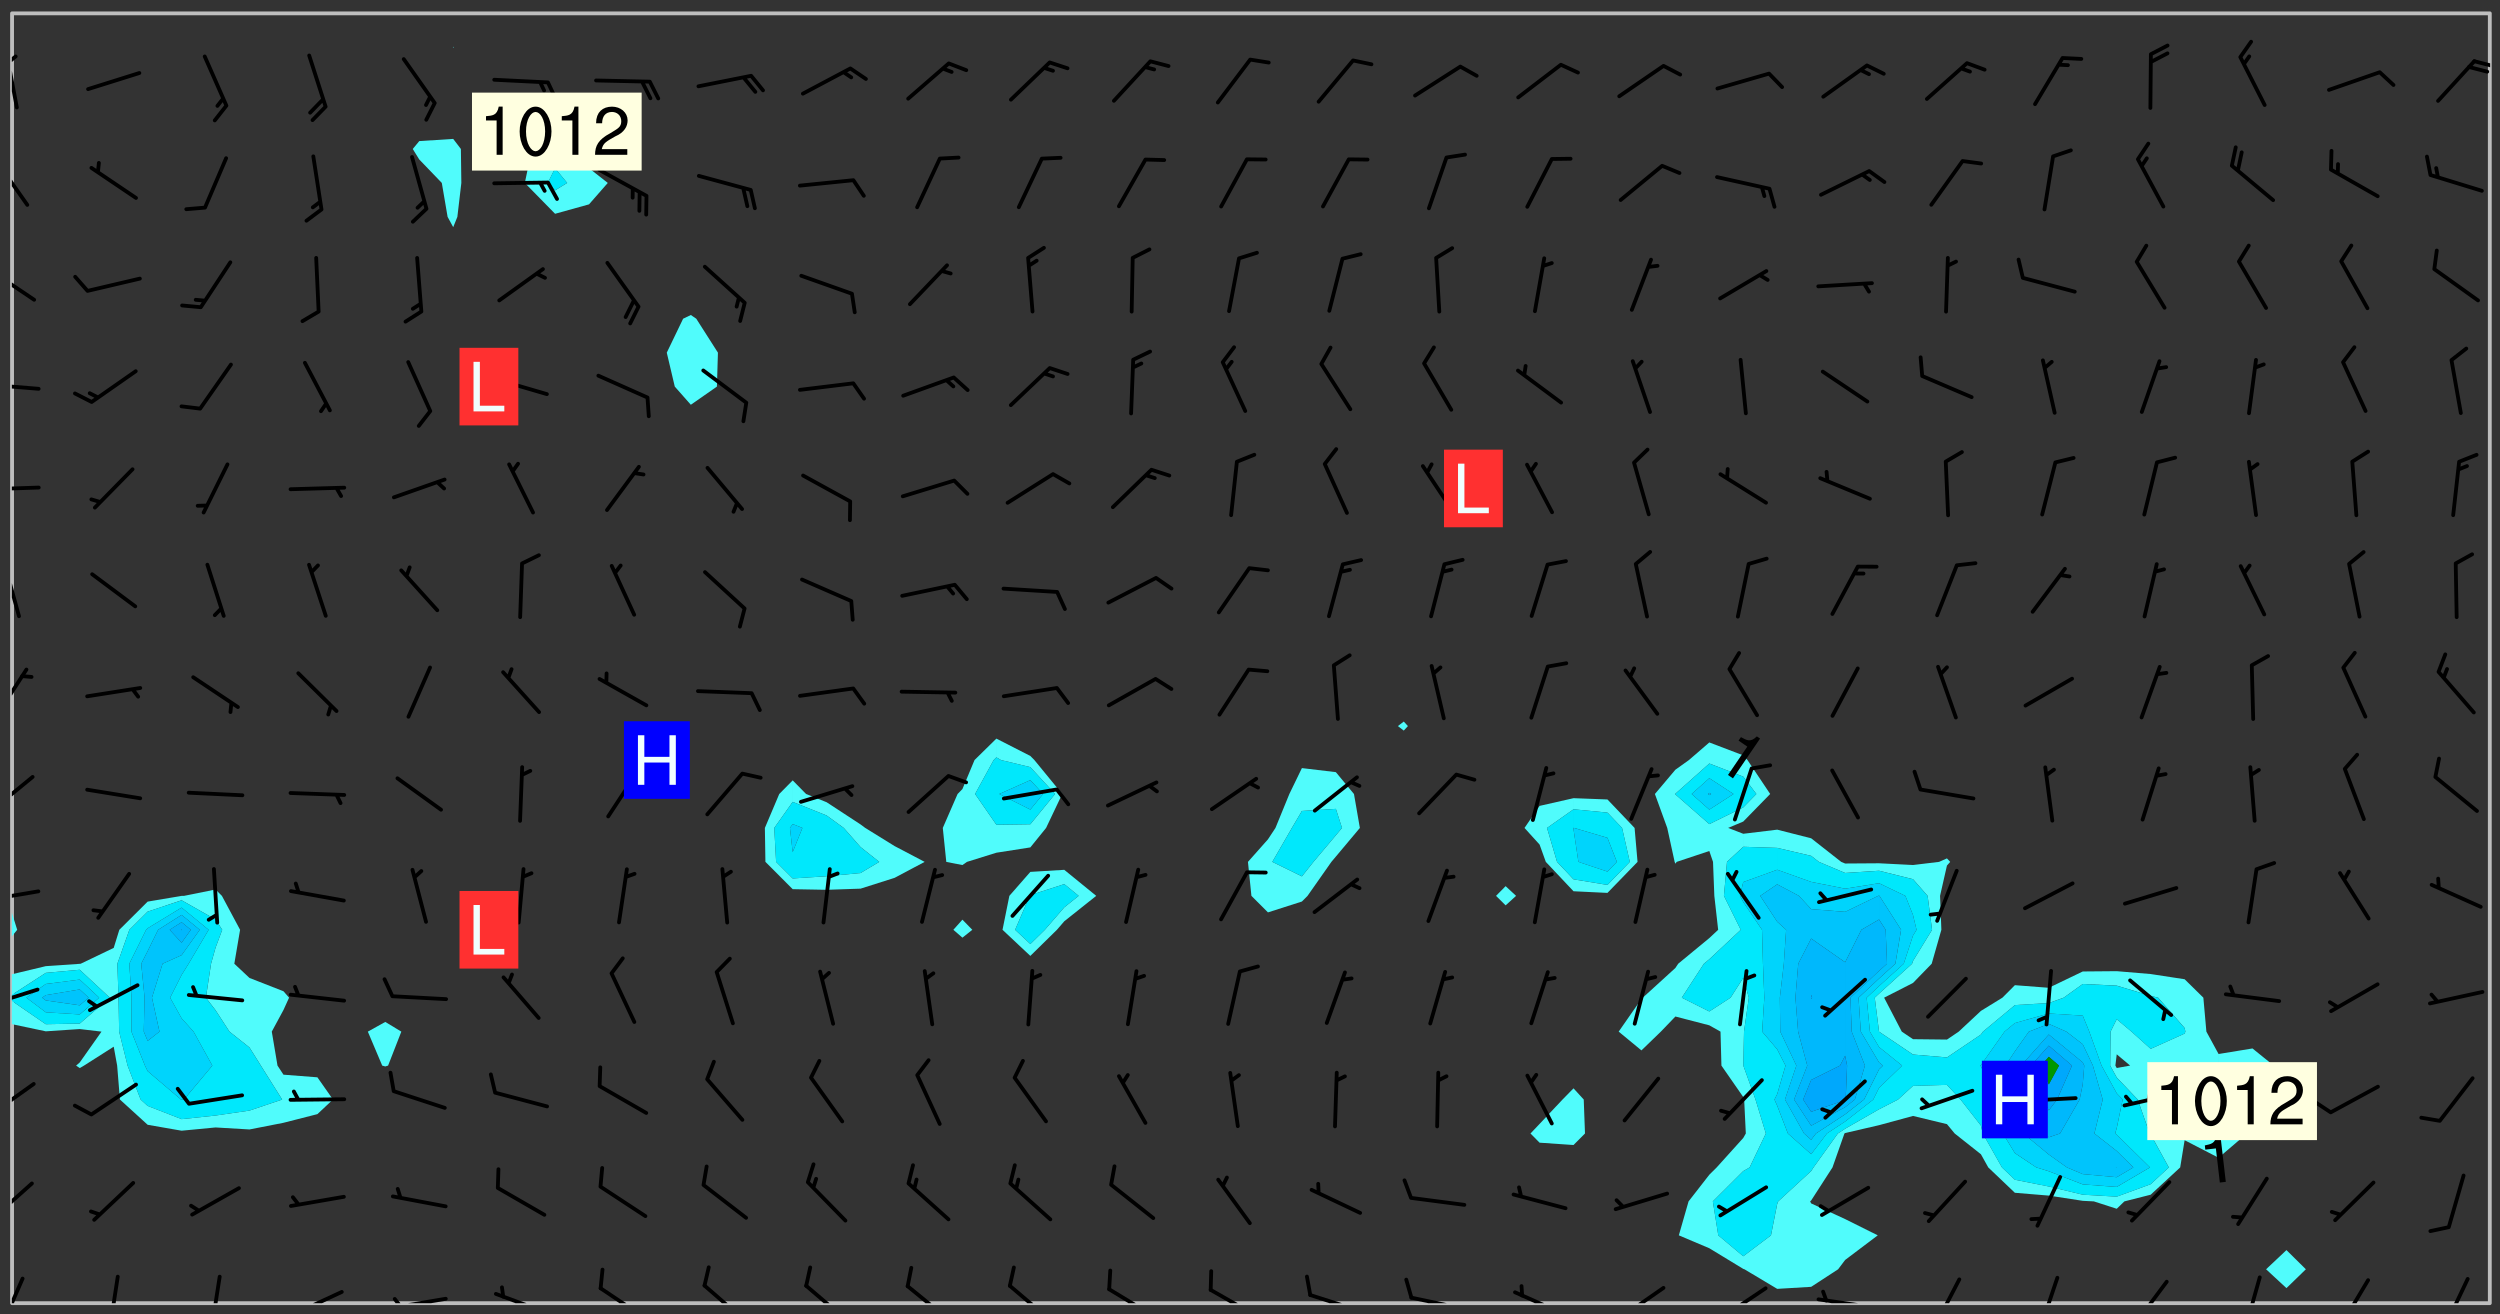 <svg xmlns="http://www.w3.org/2000/svg" role="img" xmlns:xlink="http://www.w3.org/1999/xlink" viewBox="142.45 309.95 326.84 171.84"><rect x="142.45" y="309.95" width="326.84" height="171.84" fill="#333333" stroke="none"/><defs><clipPath id="a"><path d="M144 443h1v37.328h-1zm0 0"/></clipPath><clipPath id="b"><path d="M144 311.672h1V430h-1zm0 0"/></clipPath><clipPath id="c"><path d="M144 311.672h324v168.656H144zm0 0"/></clipPath><clipPath id="d"><path d="M467 311.672h1v168.656h-1zm0 0"/></clipPath><clipPath id="e"><path d="M144 476h2v4.328h-2zm0 0"/></clipPath><clipPath id="f"><path d="M156 476h3v4.328h-3zm0 0"/></clipPath><clipPath id="g"><path d="M169 476h3v4.328h-3zm0 0"/></clipPath><clipPath id="h"><path d="M180 478h8v2.328h-8zm0 0"/></clipPath><clipPath id="i"><path d="M193 479h8v1.328h-8zm0 0"/></clipPath><clipPath id="j"><path d="M193 479h3v1.328h-3zm0 0"/></clipPath><clipPath id="k"><path d="M207 478h8v2.328h-8zm0 0"/></clipPath><clipPath id="l"><path d="M220 478h8v2.328h-8zm0 0"/></clipPath><clipPath id="m"><path d="M234 477h7v3.328h-7zm0 0"/></clipPath><clipPath id="n"><path d="M247 477h7v3.328h-7zm0 0"/></clipPath><clipPath id="o"><path d="M260 477h7v3.328h-7zm0 0"/></clipPath><clipPath id="p"><path d="M274 477h7v3.328h-7zm0 0"/></clipPath><clipPath id="q"><path d="M287 478h7v2.328h-7zm0 0"/></clipPath><clipPath id="r"><path d="M300 478h8v2.328h-8zm0 0"/></clipPath><clipPath id="s"><path d="M313 479h8v1.328h-8zm0 0"/></clipPath><clipPath id="t"><path d="M326 479h9v1.328h-9zm0 0"/></clipPath><clipPath id="u"><path d="M340 478h8v2.328h-8zm0 0"/></clipPath><clipPath id="v"><path d="M353 478h8v2.328h-8zm0 0"/></clipPath><clipPath id="w"><path d="M353 480h3v.328h-3zm0 0"/></clipPath><clipPath id="x"><path d="M367 478h7v2.328h-7zm0 0"/></clipPath><clipPath id="y"><path d="M366 480h3v.328h-3zm0 0"/></clipPath><clipPath id="z"><path d="M379 479h9v1.328h-9zm0 0"/></clipPath><clipPath id="A"><path d="M380 478h2v2.328h-2zm0 0"/></clipPath><clipPath id="B"><path d="M395 476h4v4.328h-4zm0 0"/></clipPath><clipPath id="C"><path d="M408 476h4v4.328h-4zm0 0"/></clipPath><clipPath id="D"><path d="M421 477h5v3.328h-5zm0 0"/></clipPath><clipPath id="E"><path d="M435 476h4v4.328h-4zm0 0"/></clipPath><clipPath id="F"><path d="M448 477h5v3.328h-5zm0 0"/></clipPath><clipPath id="G"><path d="M461 476h5v4.328h-5zm0 0"/></clipPath><clipPath id="H"><path d="M144 464h3v6h-3zm0 0"/></clipPath><clipPath id="I"><path d="M144 451h4v5h-4zm0 0"/></clipPath><clipPath id="J"><path d="M144 439h4v3h-4zm0 0"/></clipPath><clipPath id="K"><path d="M144 426h4v2h-4zm0 0"/></clipPath><clipPath id="L"><path d="M144 411h3v6h-3zm0 0"/></clipPath><clipPath id="M"><path d="M144 397h3v7h-3zm0 0"/></clipPath><clipPath id="N"><path d="M144 383h2v8h-2zm0 0"/></clipPath><clipPath id="O"><path d="M144 373h4v2h-4zm0 0"/></clipPath><clipPath id="P"><path d="M144 359h4v3h-4zm0 0"/></clipPath><clipPath id="Q"><path d="M144 344h4v6h-4zm0 0"/></clipPath><clipPath id="R"><path d="M144 330h3v7h-3zm0 0"/></clipPath><clipPath id="S"><path d="M144 316h1v9h-1zm0 0"/></clipPath><clipPath id="T"><path d="M144 317h1v2h-1zm0 0"/></clipPath><clipPath id="U"><path d="M465 317h3v2h-3zm0 0"/></clipPath><g id="V" clip-path="url(#clip1)"><path fill="#fff" fill-opacity="0" fill-rule="evenodd" d="M0 0h1000v1000H0zm0 0"/><path fill="#d3d3d3" fill-opacity="0" fill-rule="evenodd" d="M162.152 355.867l-.234.293.059.234.117.172.176.234.293.348.113.059.117-.172.059-.234.176-.176.465-.176h.699l.234.293.289.816.059.176.176.23.352.234.699.699.172.176.234.348.234.41.289.582.41.465.23.234.234.176.117.23.176.293.172 1.164v.234l.059.289.059.117.117.117.348.41.117.172.176.176.176.234.117.172.172.352.059.234.234.406.234-.059-.176.176-.059.93h-.582l-.234-.113-.348.113-.117.117-.059.293-.059.176-.117.172-.465.293-.059.234-.059.113v.645l.059.172v.41l.059.059v.406l.059.406.117.176.059.059.23.641-.059.293v.699l-.059.582v.234l-.059.23-.055.352v1.922l.055.117h.426l-.367.117-.023.352.891 1.168 1.742.539 1.34.359v.539l.09.809.535.715 1.52.27.891-.086.09 1.164.535.18 1.16-.18 2.055-.984 1.16-.363 1.879-.176 1.695-.18-.18.719-1.516.086-1.25.09-.805.27-1.074.809.27.719.535.898-.18.625-.266.809.266 1.078.625.898.805.18 1.25-.18-.266.723.098.504.055.293v.172l.059.293v.406l.176.117.352.117h.406l.293-.176.113-.117.059-.117.117-.23.059-.176.352-.465.23-.176.176-.059.176.059.059.176.117.988.055.469.059.172.117.234.176.059.816.059h.289l.117.234.059.406.059.352v1.105l.117.293.117.348.289.699.176.352.582.754.352.176.172.059.469.234.641.465.348.234.293.176.293.055.23.062.816.348.293.176.113.172.352.352.117.176.523.641v.289l.059.352v.348l.059.352.059.289.117.059.172.059h.176l.582.234.176.117.176.289.176.234.113.234.293.23.117.117v.41l.059.055.289.234.234.117.059.117.117.172.059.117.23.234.059.176.234.059.117.059-.117.113-.059.117v.117l-.117.293-.117.289v.582l.176.117.117.059.059.117.117.117.113.059.176.348.059.352.059.406v.176l-.059.176-.117.699v.172l.117.176.293.293h.406l.176.117.117.172.117.293v.234h-.527l-.23-.234h-.234l-.176.059-.059.699.059.348.117.176.176.41.117.23.289.469.176.055h.523l.234.059.758.641.059.293v.234l.059.059.23.348v.352l-.117.172v.293l.293.289.293.176.172.059.293.176.293.117.582.406.289.234.293.176.219.16.016.012.23.176.641.523.176.234.117.176.176.176.113.172v.641l.117.176.469.117.582.117.234.059.23.113.293.117.113.059.586.352.289.172.176.062.176.055.176.059.699.352.289.176.234.055.289.176.234.117.641.406.293.117.172.059.234.059.41.059.23.059.234.117.059.172-.41.176.469.059.059.293.113.234.176.055.234.059.176.059.406.117.641.234.117.172.059.234v.176l-.059.117-.059.406.234.234.117.059.348.117.641.23.176.117.289.117.176.176.234.465.582 1.105.176.176.348.176.176.117.352.117 1.047.523.234.059.465.113.293.059.465.176.758.582.234.234.348.465.176.176.289.234.816.699.293.176.289.289.293.176.293.289.695.641.176.176.293.234.289.234.469.289.641.582.348.234.234.293.348.348.352.465.934.992.348.406.117.176.234.059.113.117.645.176.23.113.234.059.293.176.23.117.934.699.406.406.234.176.406.176.234.117.816.348.348.234.234.117.293.289.23.117.758.352.352.172.23.059.293.117.234.059.871.176h.816l.469.23.172.059.875.699.465.117.293.059.176.059.23.059.469.059.348.059.352.059.406.059h.293l.172.059v.23l.176.176h.293l.348.059.352.059.699.117h.641l.465-.234.293-.176.172-.117.41-.172.289-.176.934-.465.469-.293.523-.293.465-.172.465-.176 1.051-.465.289-.117.41-.117.289-.117.527-.176 1.516-.699.582-.348.289-.059.293-.059.348-.117.875-.23.352-.117h.113l.234-.059.875-.234.234-.059h.812l.352-.059.816-.117.172-.059.352-.055.293-.059.23-.059.816-.176.176-.059h.348l.234-.059.465-.117.758-.172.234-.059h.348l.41-.117.289-.059 1.285-.059h.289l.41-.059.23-.059h.176l.875-.117h.406l.41-.117h.348l.352-.113.871-.059h1.75l1.047.289.41.117.289.117.352.117.289.117 1.051.172.289.059h.293l.293.059.172.059.41.059.172.059.117.059h.117l.117.059.352.059h.113l.41.066 1.922.395 1.926.395 1.52.449 1.695.719 2.145.805 1.605-.719 1.43-.805 1.16-1.078 1.25-.449 3.035-.719 1.875-.359 2.145-1.348 2.234-1.254 2.5-1.258 1.695-.449 1.785-.18 1.16-.27.625.539 1.34-.27.715-.988.984-1.344.445-.18.805-.359 1.875-.539 1.785-.449 1.25-.27 1.16-.09 1.699-.09 1.961-.27 1.25-.09h.539l.625-.09h.891l2.145-.18 2.41-.18 2.59-.09 1.695.18 1.609.09 1.43.359 1.16.719 1.875.988 1.16 1.527.266.715.629.09.355.898.535.539.535 1.527 1.074.359h.535l-.805.535.09 1.707.715 2.695.891.805.895.988.715 1.258 1.785.539 1.52-.18.355 1.344 1.609-.805.98-.539.27.27.316-.215.219-.145.801.449.449-.359h.355l.535-.27.539-.719.535-.27.625-.988 1.16.449.84.371 1.395.617 1.695-.18h1.605l1.785.09.18-1.707.535-1.344.805.27.492.848.402.406-.09.539v.359l.715.449.711-.27h1.43l.359.988.445 1.258.715 1.344 1.25.629 1.695.629.715-.18.18-.539.98-.09.449.359.086 1.258-.266.629-.535.18v.539l.715.984.266.539.984.988.801 1.078-.266.359-.09.898-.625 2.332-.355 2.066-.09 1.793-.18.719-.09.539v1.438l-.98 1.883-.359 1.707-.535.898-.805 1.168-.266.539 2.055 1.254.086.359-.355.539-.09-.18v.809l.09 1.438-.445.715-1.074.094-.266.715.535.898.805.719 1.16.809 1.34.27.445.359-.355.449-1.789-.09-1.25-.449-.715-.719-.625-.09-.176 3.59-.188 1.309h89.359V311.703h-55.27v49.082l.762.125 3.289.543 2.023 2.836v2.754l2.352.332 2.348.332h4.051l-1.379 4.16-2.023.707-2.023.703-.543.344-2.594 1.617-.188.117-2.023-2.078-.73-2.742-2.672-2.078-1.375-3.5-.066-.082-1.957-2.672 2.75-1.418v-49.082H294.422v91.414l.117.031.133.012.074.074.105.047.09.059.086.059.09.059.297.297.059.09.031.117.027.117.016.137-.031.117-.059.09-.059.086-.043.105-.047.102-.027.121v.145l.176.27.148.148.074.086.074.074.043.105.062.09.059.086.043.105.059.09.047.102.043.105.059.086.117.18.074.074.062.086.059.09.043.105.059.09.059.086.062.09.059.09.043.102.117.18.074.074.059.086.074.074.09.059.105.047h.148l.133-.016.133.016.102-.047.074-.074.047-.102-.016-.133v-.148l-.047-.105-.027-.117-.047-.102-.027-.121-.043-.102-.062-.09-.043-.102-.043-.105-.031-.117-.016-.133-.012-.137.086-.059.059-.086.121-.031.043.105.016.133v.117l.059.102.059.09.09.059.148.148.059.09.043.105-.012.102.086.059.105.047.086.059.09.059.074.074-.117.027-.105.047-.086.059-.074.074-.059.09-.062.086-.027.121-.047.102-.043.105-.031.117-.012.133-.016.133v.148l.027.117.047.105.043.102.059.09.074.074.09.059.074.074.09.059.059.09.043.105.047.102.117.031.133.016h.148l.117-.031.105.043.043.105.047.102.027.121L299.5 410l.027.117.031.121.027.117.105.043.102.047.133-.016.148.148.062.086.074.074.07.074.09.062.105.043.102.043.117.031.137.016.117-.031.074-.074.027-.117-.012-.133-.031-.121-.027-.117.043-.105h.117l.09.062.117.027h.148l.133.016h.148l.133.016.133-.016h.148l.133-.016.133-.012.137.012.117-.027.133-.016.191-.059-.059.176-.016.133-.027.121-.016.133-.059.086-.133.016-.105.047-.105.043-.117.031-.117.027-.266.031h-.148l-.133.016-.074.074.059.086.148.148.117.18.074.07.09.062.09.059.086.059.09.059.102.043.105.062.105.043.086.059.105.047.102.043.18.117.059.09-.043.102-.047.105.016.133.223.223.059.09.043.102.031.121.043.102.016.133.031.117.012.137.031.117.148.148.102.043.105.043.117.031.133.016.137.016h.117l.117-.031.09-.059.043-.105.047-.102.043-.105.031-.117.012-.133v-.148l-.012-.133-.016-.133-.031-.117-.043-.105-.047-.105-.043-.102-.043-.105-.016-.133.016-.133.027-.117.031-.117.027-.121.047-.102.09-.059.086-.062.074-.074.09-.059.223-.223.059-.086.074-.074.117-.18.059-.086v-.148l-.074-.074-.102-.047-.105-.043-.102-.043-.059-.09-.047-.105-.027-.117.09-.059.117-.031.102-.043.18-.117.148-.148.012-.133-.012-.105-.09-.059-.133.016h-.148l-.133.016-.133-.016-.121-.031-.086-.059-.074-.074-.059-.09-.062-.086-.117-.18-.059-.086.031-.121.086-.059.121-.031.059-.086v-.121l-.031-.117-.059-.09-.059-.086-.047-.105-.027-.117-.016-.133.059-.09.074-.074.09-.059.117-.18.074-.074.059-.086.148-.148.121-.031.133-.016.133.016.074.074.043.105.016.133-.031.117-.117.031-.133.012-.148.148-.043.105-.047.102-.027.121-.031.117v.148l.031.117.043.105.059.09.074.07.074.074.117.031.121.027.117-.027.133-.016h.117l.09.059.074.074.047.105.059.086.102.047.133.016.105.043.086.059-.012.105-.074.074-.18.117-.059.09-.09.059-.07.074-.074.074-.062.09-.027.117-.016.133.016.133-.016.133v.148l.016.133.027.117.031.121.074.074.09.059.086.059.09.059.117.031v.086l-.102.047-.09.059-.266.031-.117.027h-.148l-.105.043-.102.047-.059.09-.062.234-.012.133-.031.121-.016.133v.293l-.012.133.012.137.016.133.133.016.133.012.121.031.086.059.074.074.047.105.043.102.016.133v.445l-.016.133v.445l.031.266.027.117.016.133.031.117.086.211.031.266v.148l-.031.117-.027.117-.031.121-.027.117-.031.117-.031.121-.012.133-.016.133.09.059.117-.031.102.016.047.105-.031.266v.441l-.043.105-.047.105-.043.102-.043.105-.059.086-.031.121-.043.117-.031.117-.016.133.016.133.059.09.105.047.086.059.059.086-.012.137-.031.117-.043.102v.445l-.016.133v.148l-.031.117-.043.105-.027.117-.047.105-.043.102-.031.121-.027.117-.031.133-.031.117-.027.117-.043.105-.031.117-.031.121-.012.133-.016.133v.297l.027.117v.148l.047.398.027.117.059.09.121.031h.148l.133-.016.059.09v.117l-.059.09-.09.059-.102.043-.105.047-.09.059-.086.059-.137.016-.117-.031-.133-.016-.102.047-.062.086-.012.137-.016.133-.031.117-.027.117-.016.133-.031.121v.297l.016.133.031.117v.148l.012.133v.148l-.027.117-.047.102-.027.121-.031.117-.059.09-.074.074-.102.043-.105.047-.117.027-.121.031-.102-.047.059-.086.105-.047.027-.117.031-.117.027-.121.031-.117v-.148l.016-.133-.031-.117-.043-.105-.105.016-.074.074-.102.043-.09.062-.074.074-.043.102-.016.133-.031.117L304.25 426l-.031.117-.027.117-.031.121-.027.117-.031.117-.043.105-.09.059h-.09l-.117-.031-.031-.086.016-.137-.031-.117v-.148l-.012-.133v-.148l-.062-.234-.027-.121-.043-.102-.047-.105-.059-.086-.059-.09-.043-.105-.062-.086-.148-.148-.07-.074-.105-.047-.105-.043-.102-.043-.297-.297-.09-.074-.086-.059-.105-.043-.09-.062-.086-.059-.105-.043-.09-.059-.086-.062-.074-.07-.105-.047-.086-.059-.105-.043-.09-.062-.102-.043-.105-.043-.086-.059-.105-.047-.105-.043-.102-.047-.09-.059-.102-.043-.105-.043-.09-.062-.117-.027-.133-.016-.133.016H299.75l-.133.016-.117-.031-.09-.059-.074-.074-.09-.059-.102-.047h-.148l-.121-.027-.102-.043-.074-.074-.117-.18-.09-.059-.102-.043-.09-.062-.105-.043-.09-.059-.086-.059-.105-.047-.059-.086-.059-.09-.043-.105-.047-.102-.074-.074-.086-.059-.074-.074-.09-.059-.223-.223-.043-.105-.031-.266.105-.043h.145l.105.043.074.074.09.059.086.059.105.047.09.059.148.148.07.074.148.148.062.086.074.074.086.059.074.074.09.062.09.059.086.059.27.176.102.047.105.043.102.043.047-.074.059-.086.074-.074.07-.074.105.043.074.074.059.09.043.102.047.105.043.105.121.027.117-.027.074-.09.043-.105.059-.09.074-.074.105-.043.117-.027.133.012.09.059.148.148.059.09.043.105.047.102.043.105.043.102.105.047.105.043.133.016.086-.059.059-.09.074-.074.105-.043.117.027.105.047.102.043.105.043.102.047.18.117v.117l-.016.133.016.133.016.137.059.086.102.047.121.027.117.031h.148l.117-.031.059-.09.18-.117.059-.09.074-.074.059-.086.117-.18.18-.117.117.031.09.059.043.074-.016.133v.117l.09.059h.148l.133-.016.133-.012.266-.031.105-.043.117-.031.121-.027.074-.074.07-.074.062-.09-.016-.105-.047-.102-.102-.043-.105-.016-.117.027-.266.031h-.148l-.074-.074-.09-.059-.117-.031-.117-.027-.133-.016h-.148l-.133.016h-.297l-.105-.047-.148-.148-.043-.102-.059-.09.223-.223.086-.059.105-.043.117-.031.133-.016.133.016.137.016.102.043.133-.012.09-.062.102-.043.062-.09-.047-.102-.09-.059-.117-.031-.102-.043-.059-.09-.062-.09v-.117l.016-.133.105-.047.074-.07v-.121l-.09-.059-.031-.117.09-.059.074-.074.043-.105.059-.09.047-.102.016-.133v-.148l-.047-.105-.043-.102-.09-.059-.133-.016-.102-.043-.137-.016-.117-.031h-.445l-.133-.016-.133-.012-.133-.016-.117-.031h-.148l-.133-.016-.133-.012-.266-.031-.121-.043-.086-.059-.074-.074v-.148l.012-.133.105-.047.102-.043.133-.016h.152l.133-.016h.293l.121.031.102.043.09.059.234.062.121-.047.09-.059.102-.043.133-.016.105.043.102.047.133.012.121-.027h.145l.121-.031.117-.027.105-.047.074-.074.086-.059.148-.148.059-.086.047-.105.027-.117.016-.105-.102-.043-.09-.059-.117-.031-.105-.043-.09-.062-.074-.086-.074-.074-.102-.043-.105-.047-.102-.043-.059-.09-.047-.102-.086-.211-.062-.086-.059-.09-.074-.074-.086-.059h-.27l-.117.031-.09.059-.102.043-.133.016-.105-.016-.027-.117-.062-.09-.117-.031-.102-.043-.148-.148-.031-.117-.016-.105.074-.074.18-.117.117-.027.117-.031.137.016.102.043.105.043.102.047.105.043.117.031.133.016.117.027.133.016.105-.016.09-.059-.074-.074-.105-.043-.074-.074-.074-.09-.148-.148-.086-.059-.09-.059-.074-.074-.09-.059-.102-.047-.121-.027-.102-.047-.105-.043-.117-.031-.102-.043-.121-.031h-.148l-.117.031-.105.043-.086.062-.18.117-.086.059-.09.059-.105.047-.086.059-.105.043-.102.043-.105.047-.074.074-.059.09-.059.086-.047.105-.059.086-.074.074-.133-.012-.117-.031h-.117l-.074.074-.09.059-.074.074-.09.059-.086.059-.105.047-.102.043-.137.016-.102-.043-.148-.148-.105-.047h-.086l-.105.047-.102.043-.121.031-.117-.031-.074-.074v-.117l.031-.121.074-.07.059-.09.074-.074.117-.031.105-.043h.293l.133-.016.137-.016.102-.043.09-.059.102-.047.09-.059.133-.012.09.059.133.012.09-.059.086-.059.105-.043.09-.059.086-.062.09-.059.148-.148.059-.086.059-.09.105-.043.133-.016.117.027.121.031.059-.059.059-.09.031-.266.027-.117.105.012.133.016.102-.043.09-.059.059-.09.074-.074.059-.09.047-.102.012-.133-.012-.133-.047-.105-.148-.148-.059-.09-.059-.086-.043-.105v-.445l.016-.133v-.148l.012-.133-.059-.059-.09.059-.102-.043-.18-.117-.086-.059-.062-.09-.059-.09-.074-.074-.086-.059-.121.031-.102.012-.105.047-.086.059-.105.043-.148.148-.09.059-.086.059-.09.062-.105.043-.133.016v-.121l.105-.043.117-.031.074-.07.043-.105v-.148l-.027-.117-.148-.148-.133-.016h-.148l-.117.031-.105.043-.102.043-.09.062-.117.027-.074-.074.012-.133-.043-.102-.043-.105-.09-.059-.117.027-.121.031-.117.031-.102.043-.121.031-.102.043-.105.043-.09.059-.102.016v-.117l.016-.133-.059-.09-.074.043-.148.148-.059.09-.074.074-.047.105-.043.102-.074.074-.059.09-.074.074-.059.086-.074.074-.09.062-.074.07-.074.074-.102.016-.133.016-.105-.043v-.121l.148-.148.043-.102.059-.09.047-.102.043-.105.059-.09.031-.117.043-.102.031-.121.027-.117.047-.105.043-.102.043-.105.074-.07.09-.062.09-.059.102-.043h.297l.266-.031.105-.043-.074-.074-.117-.031-.105-.043-.09-.059-.102-.047-.09-.059-.102-.043-.105-.043-.09-.062-.086-.059-.105-.043-.102-.043-.121-.031-.117-.031-.102-.043L297.5 410.25l-.102-.043-.09-.059-.043-.105-.016-.133.102-.043.133-.016.137.016.133-.016.102-.043.059-.09.016-.105-.09-.059-.074-.074-.102-.043-.09-.059-.148-.148-.043-.105-.016-.133v-.293l-.059-.09-.09-.059-.074-.074-.043-.105-.031-.117-.059-.09-.074-.074-.117-.027-.074-.074-.09-.059-.09-.062-.086-.059-.074-.074-.059-.086-.047-.105-.086-.059-.148-.148-.195-.059-.133.016-.102.043-.074.074-.047.102-.043.105-.059.09-.059.086-.297.297-.09.059h-.086l-.062-.086-.043-.105.031-.117.059-.09.027-.117-.012-.133-.09-.062-.105.047-.117.027-.117.031-.27.176-.102.047-.117.027-.105.047-.09.059-.102.043-.059-.086-.047-.105.016-.133.047-.105.07-.074.074-.07.059-.09v-.148l-.043-.105h-.238l-.102.047-.031.117-.027.117-.031.121-.074.043-.133.016-.074-.047-.043-.102-.043-.105-.047-.102-.043-.105-.121.031-.102.043-.133.016-.117.031-.105.043-.09.059-.102.047-.121.027-.133.016-.102-.043-.059-.09-.047-.105-.043-.102-.043-.105v-.117l.059-.09.086-.059.18-.117.102-.047.105-.043.105-.059.102-.043.09-.062.102-.043.105-.059.102-.047.09-.059.105-.043.102-.043.09-.062.102-.043.137-.016.117.031.102.043.121.031.102.043.105.047.102.043.105.043.102.047.105.043.102.043.105.047.086.059.105.043.117.031.105.043.102.047.09.059.105.043.102.043.105.047.117.027.102.047.121.027h.148l.086-.059.016-.102.059-.09-.027-.117-.074-.074-.117-.18-.074-.074-.09-.074-.18-.117-.086-.059-.105-.043-.102-.047-.27-.176-.059-.09-.074-.074-.059-.09-.043-.102-.031-.117-.016-.137v-.562l-.012-.133-.016-.133-.031-.117-.016-.133-.012-.133-.031-.121-.223-.223-.059-.086-.016-.105.031-.117.133-.016v-91.414H172.992v1.453l-.059.234-.352 1.051-.172.523-.117.348-.176.41-.117.172-.234.293-.23.059h-.352l-.117.059-.23.406v.293l.117.176.23.23.117.234.641.758.293.465.176.234.23.352.234.348.641.816.176.465.172.41.117.695.176.469.117 1.398.059.465v.875l.117 1.047v4.781l-.059.465-.352 1.281-.176.523-.113.41-.352.93L172.934 336l-.234.582-.117.176-.172.348-.176.406-.352.816-.059.293-.113.293-.117.289-.059.176-.117.875-.059.406-.059.117-.059.176-.059.172-.23.527-.117.172v.234l-.117.234-.059.172-.176.586v.289l-.059.176v.293l-.059.113-.059.527v.172l-.055.234v2.621l-.176.816-.117.176-.176.234-.117.172-.113.234-.586.934-.23.289-.293.465-.176.234-.289.352-.352.699-.113.23-.176.41-.176.23-.406.527-.816.699-.293.172-.289.234-.176.117-.176.176-.523.406-.527.176-.172.176-.234.055-.641.176h-.758m12.211 31.023l-1.074.449.359.895 1.25-.715.445-.539-.98-.09"/><path fill="#d3d3d3" fill-opacity="0" fill-rule="evenodd" d="M201.508 416.598h-.895l.449.629.98.359.805-.09.445-.988-.176.09-.715-.355-.895.355m154.621 59.07l-.059-.523v-.293l.113-.293.059-.23.469-.469h.113l.117-.113.117-.059h.176l.234-.059h.348l.234.059.117.059.23.172.059.176.117.582v.293l-.117.176-.172.289-.176.176-.527.523-.23.234-.117.059h-.176l-.117-.059-.406-.293-.176-.117-.117-.059-.059-.113-.055-.117m6.641-10.957l-.059-.172v-1.109l.059-.172.176-.059.172-.059h.176l.234-.059.117.059.059.699-.059.172-.117.176-.117.059-.234.523-.113.059h-.234l-.059-.117m9.613-14.391l-.117-.176v-.699l.293-.875.117-.172.176-.352.113-.23.117-.293.352-.758.117-.23.172-.234h.176l.117-.059h.641l.117.059.234.234.172.113.352.293.117.117.113.176v.113l.117.059.117.117v.699l-.059.176v.23l-.059.176-.348 1.051-.117.23-.117.234-.117.059-.23.234-.641.289h-.875l-.41-.117-.641-.465"/><path fill="none" stroke="#bebebe" stroke-linecap="round" stroke-linejoin="round" stroke-miterlimit="10" stroke-width=".5" d="M467.957 311.695H144.027v168.625h323.93v-168.625"/><g clip-path="url(#a)"><path fill="#fff" fill-opacity="0" fill-rule="evenodd" d="M144 475.891v4.438h.004H144v-36.484 32.047"/></g><g clip-path="url(#b)"><path fill="#fff" fill-opacity="0" fill-rule="evenodd" d="M144 427.07v2.215-117.613h.004H144v115.398"/></g><path fill="#50fcfc" fill-rule="evenodd" d="M144 440.809v3.035h.004v-3.035H144"/><path fill="#00e8fc" fill-rule="evenodd" d="M144 440.008v.801h.004v-.801H144"/><path fill="#50fcfc" fill-rule="evenodd" d="M144 437.324v2.684h.004v-2.684H144"/><path fill="#fff" fill-opacity="0" fill-rule="evenodd" d="M144 432.363v4.961h.004v-4.965l-.004.004"/><path fill="#50fcfc" fill-rule="evenodd" d="M144 429.285v3.078l.004-.004v-3.066l-.004-.008"/><g clip-path="url(#c)"><path fill="#fff" fill-opacity="0" fill-rule="evenodd" d="M144.004 480.328v-36.484l4.434.938 4.438-.297 2.844.336-2.844 4.031-.477.41.477.324.559-.324 3.883-2.473.449 2.473.363 4.438L161.754 457l4.438.777 4.438-.426 4.438.262 4.441-.871 4.438-1.133 2.035-1.91-2.035-2.902-4.438-.344-.781-1.191-.746-4.441 1.527-2.824.734-1.613-.734-.84-4.441-1.738-1.984-1.859.754-4.438-2.379-4.438-.828-.832-4.109.832-.328.004-4.438.75-3.703 3.684-.734 2.367L153 435.945l-.125.012-4.438.305-4.434 1.062v-4.965l.695-.852-.695-2.215v-117.621h48.816v131.879l-2.281 1.27 1.879 4.441.402.113.367-.113 1.73-4.441-2.098-1.27v-131.879h8.879v4.398l-.039.039.039.062v11.938l-4.438.285-.852 1.031.852 1.375 2.945 3.062.758 4.438.734 1.348.543-1.348.52-4.438-.059-4.438-1.004-1.316v-11.938l.086-.062-.086-.039v-4.398h13.316v15.582l-3.023 2.172-.934 4.438 3.957 4.035 4.438-1.234 2.453-2.801-2.453-1.926-2.164-2.512-2.273-2.172v-15.582h17.75v39.461l-1.008.484-2.137 4.438 1.047 4.438 2.098 2.375 3.41-2.375.133-4.438-2.832-4.438-.711-.484v-39.461h13.316v100.301l-1.758 1.781-1.879 4.438.07 4.438 3.566 3.57 4.438.082 4.438-.152 4.441-1.41 3.934-2.09-3.934-2.066-3.832-2.371-.609-.453-4.438-2.906-2.688-1.078-1.75-1.781V311.672h26.629v94.84l-2.855 2.805-1.582 3.789-.633.648-1.934 4.438.457 4.438 2.109.414v7.137l-1.184 1.328 1.184 1.027 1.293-1.027-1.293-1.328v-7.137l.59-.414 3.848-1.199 4.441-.695 2.059-2.543 2.109-4.438-3.637-4.438-.531-.535-4.441-2.27v-94.84h8.879v111.996l-4.438.27-2.742 3.133-.895 4.438 3.637 3.414 3.477-3.414.961-1.113 4.176-3.324-4.176-3.402v-111.996h31.066v98.695l-1.641 3.387-1.816 4.438-.98 1.488-2.617 2.949.453 4.441 2.164 2.164 4.438-1.422.738-.742 3.117-4.441.586-.695 3.137-3.742-.77-4.438-2.367-2.855-4.441-.531v-98.695h13.316v92.609l-.766.594.766.59.543-.59-.543-.594v-92.609h13.316v114.129l-1.254 1.27 1.254 1.242 1.367-1.242-1.367-1.27v-114.129h8.875v102.629l-4.438 1.008-1.969 2.883 1.969 2.172.816 2.266 3.621 3.84v25.766l-1.438 1.465-3 3.188-1.188 1.25 1.188 1.203 4.438.305 1.5-1.508-.164-4.438-1.336-1.465v-25.766l4.438.215 3.934-4.055-.387-4.438-3.547-3.723-4.438-.168v-102.629h17.754v95.344l-2.664 2.301-1.773 1.266-2.676 3.172 1.613 4.438.969 4.438.094.238.168-.238 4.27-1.422.484 1.422.172 4.441.5 4.438-1.156 1.082-4.07 3.355-.367.555-4.262 3.883-.176.164-2.973 4.273 2.973 2.453 2.535-2.453 1.902-1.977 4.438 1.152 1.461.824.121 4.441 2.855 4.113.117.324.215 4.438-.332.582-3.477 3.855-.961.953-2.715 3.488-1.273 4.438 3.988 1.688 4.438 2.699.152.051 4.285 2.559 4.441-.266 3.52-2.293.918-1.219 4.266-3.219-4.266-2.125-4.438-2.047-.137-.266.137-.125 2.785-4.316 1.562-4.438.09-.059 4.438-1.027 4.438-1.207 4.438 1.074 1.008 1.219 3.434 2.719.957 1.719 3.48 3.316 4.438.367 4.438.684 1.453.074 2.988.965 1-.965 3.438-.875 3.859-3.566.578-3.559 4.438 2.293 3.711-3.172.727-.695 3.23-3.742-.461-4.438-2.77-2.242-4.438.727-1.594-2.926-.395-4.438-2.449-2.41-4.438-.68-4.438-.375-4.441.039-4.438 2.133-4.438-.34-1.629 1.633-2.809 1.727-2.906 2.711-1.535 1.039-4.438-.051-1.469-.988-2.309-4.438 3.777-1.926 2.441-2.512 1.266-4.438-.172-4.438.902-3.961.422-.48-.422-.457-1.031.457-3.406.41-4.438-.227-4.438.031-.512-.215-3.926-3.082-4.441-1.129-4.438.539-1.977-.766 1.977-.832 3.52-3.605-2.969-4.438-.551-.609-4.438-1.691v-95.344h75.453V473.383l-2.664 2.508 2.664 2.465 2.539-2.465-2.539-2.508V311.672h26.625v168.656H144.004"/></g><path fill="#50fcfc" fill-rule="evenodd" d="M148.438 444.781l-4.434-.938v-3.035l4.434 3.043 4.438-.082 3.926-3.387-3.926-3.652-4.438.406-4.434 2.871v-2.684l4.434-1.062 4.438-.305.125-.012 4.316-2.07.734-2.367 3.703-3.684 4.438-.75v.574l-4.438 1.48-2.391 2.379-1.57 4.438.152 4.438.082 4.438 1.102 4.441 1.707 4.438.918.836 4.438 1.727 4.438-.473 4.438-.648 4.27-1.441-2.785-4.438-1.484-2.367-2.617-2.074-1.82-2.797-1.262-1.641.672-4.438.59-2.102.871-2.336-.871-1.344-4.438-2.516v-.574l.328-.004 4.109-.832.828.832 2.379 4.438-.754 4.438 1.984 1.859 4.441 1.738.734.84-.734 1.613-1.527 2.824.746 4.441.781 1.191 4.438.344 2.035 2.902-2.035 1.91-4.438 1.133-4.441.871-4.438-.262-4.438.426L161.754 457l-3.625-3.301-.363-4.438-.449-2.473-3.883 2.473-.559.324-.477-.324.477-.41 2.844-4.031-2.844-.336-4.438.297"/><path fill="#00e8fc" fill-rule="evenodd" d="M148.438 443.852l-4.434-3.043v-.801l4.434-2.871 4.438-.406v1.285l-4.438.574-2.543 1.793 2.543 1.914 4.438.277 2.543-2.191-2.543-2.367v-1.285l3.926 3.652-3.926 3.387-4.438.082"/><path fill="#50fcfc" fill-rule="evenodd" d="M144.699 431.508l-.695.852v-3.066l.695 2.215"/><path fill="#00d4fc" fill-rule="evenodd" d="M148.438 442.297l-2.543-1.914 2.543-1.793 4.438-.574v1.289l-4.438.742-.48.336.48.363 4.438.637 1.16-1-1.16-1.078v-1.289l2.543 2.367-2.543 2.191-4.438-.277"/><path fill="#00c4fc" fill-rule="evenodd" d="M148.438 440.746l-.48-.363.48-.336 4.438-.742 1.16 1.078-1.16 1-4.438-.637"/><path fill="#00e8fc" fill-rule="evenodd" d="M157.945 440.383l-.152-4.438 1.57-4.438 2.391-2.379 4.438-1.48v.957l-4.438 2.699-.203.203-2.199 4.438.297 4.438-.016 4.438 1.766 4.441.355.727 4.359 3.711.078.035.305-.035 3.715-4.438-2.457-4.441-1.562-1.738-1.5-2.699 1.5-2.973.914-1.465 2.621-4.438-3.535-2.902v-.957l4.438 2.516.871 1.344-.871 2.336-.59 2.102-.672 4.438 1.262 1.641 1.82 2.797 2.617 2.074 1.484 2.367 2.785 4.438-4.27 1.441-4.438.648-4.438.473-4.438-1.727-.918-.836-1.707-4.438-1.102-4.441-.082-4.438"/><path fill="#00d4fc" fill-rule="evenodd" d="M159.648 440.383l-.297-4.438 2.199-4.438.203-.203 4.438-2.699v.953l-3.07 1.949-1.367 2.781-.84 1.656.438 4.438-.105 4.438.508 1.211 1.547-1.211-.984-4.438 1.387-4.438 2.488-1.121 2.371-3.316-2.371-1.949v-.953l3.535 2.902-2.621 4.438-.914 1.465-1.5 2.973 1.5 2.699 1.562 1.738 2.457 4.441-3.715 4.438-.305.035-.078-.035-4.359-3.711-.355-.727-1.766-4.441.016-4.438"/><path fill="#00c4fc" fill-rule="evenodd" d="M161.352 440.383l-.438-4.438.84-1.656 1.367-2.781 3.07-1.949v.957l-1.562.992 1.562 1.688 1.207-1.688-1.207-.992v-.957l2.371 1.949-2.371 3.316-2.488 1.121-1.387 4.438.984 4.438-1.547 1.211-.508-1.211.105-4.438"/><path fill="#00b8fc" fill-rule="evenodd" d="M166.191 433.195l-1.562-1.688 1.562-.992v.957l-.055.035.055.059.043-.059-.043-.035v-.957l1.207.992-1.207 1.688"/><path fill="#00a8fc" fill-rule="evenodd" d="M166.191 431.566l-.055-.059.055-.035.043.035-.043.059"/><path fill="#50fcfc" fill-rule="evenodd" d="M192.418 449.262l-1.879-4.441 2.281-1.27 2.098 1.27-1.73 4.441-.367.113-.402-.113m4.844-118.461l-.852-1.375.852-1.031 4.438-.285 1.004 1.316.059 4.438-.52 4.438-.543 1.348-.734-1.348-.758-4.438-2.945-3.062m4.438-14.629l-.039-.062.039-.039.086.039-.086.062m13.316 21.727l-3.957-4.035.934-4.438 3.023-2.172v4.688l-.957 1.922.957.973 1.582-.973-1.582-1.922v-4.688l2.273 2.172 2.164 2.512 2.453 1.926-2.453 2.801-4.438 1.234"/><path fill="#00e8fc" fill-rule="evenodd" d="M215.016 334.836l-.957-.973.957-1.922 1.582 1.922-1.582.973"/><path fill="#50fcfc" fill-rule="evenodd" d="M230.668 360.492l-1.047-4.438 2.137-4.438 1.008-.484.711.484 2.832 4.438-.133 4.438-3.41 2.375-2.098-2.375m11.848 62.137l-.07-4.438 1.879-4.438 1.758-1.781v2.812l-2.41 3.406.242 4.438 2.168 2.168 4.438-.289 4.438-.422 2.441-1.457-2.441-1.934-2.199-2.504-2.238-1.625-4.438-1.781v-2.812l1.75 1.781 2.688 1.078 4.438 2.906.609.453 3.832 2.371 3.934 2.066-3.934 2.09-4.441 1.41-4.438.152-4.438-.082-3.566-3.57"/><path fill="#00e8fc" fill-rule="evenodd" d="M243.914 422.629l-.242-4.438 2.41-3.406v2.898l-.359.508.359 3.16 1.273-3.16-1.273-.508v-2.898l4.438 1.781 2.238 1.625 2.199 2.504 2.441 1.934-2.441 1.457-4.438.422-4.438.289-2.168-2.168"/><path fill="#00d4fc" fill-rule="evenodd" d="M246.082 421.352l-.359-3.16.359-.508 1.273.508-1.273 3.16"/><path fill="#50fcfc" fill-rule="evenodd" d="M266.164 422.629l-.457-4.438 1.934-4.438.633-.648 1.582-3.789 2.855-2.805v2.453l-.355.352-2.43 4.438 2.785 4.02 4.441-.066 3.23-3.953-3.23-3.512-3.84-.926-.602-.352v-2.453l4.441 2.27.531.535 3.637 4.438-2.109 4.438-2.059 2.543-4.441.695-3.848 1.199-.59.414-2.109-.414m2.109 9.906l-1.184-1.027 1.184-1.328 1.293 1.328-1.293 1.027"/><path fill="#00e8fc" fill-rule="evenodd" d="M272.711 417.773l-2.785-4.02 2.43-4.438.355-.352.602.352 3.84.926v1.699l-4.066 1.812 4.066 2.039 1.668-2.039-1.668-1.812v-1.699l3.23 3.512-3.23 3.953-4.441.066"/><path fill="#00d4fc" fill-rule="evenodd" d="M277.152 415.793l-4.066-2.039 4.066-1.812v1.699l-.258.113.258.129.102-.129-.102-.113v-1.699l1.668 1.812-1.668 2.039"/><path fill="#50fcfc" fill-rule="evenodd" d="M277.152 434.922l-3.637-3.414.895-4.438 2.742-3.133 4.438-.27v1.867l-4.438 1.438-.082.098-1.906 4.438 1.988 1.863 1.898-1.863 2.539-2.938 1.883-1.5-1.883-1.535v-1.867l4.176 3.402-4.176 3.324-.961 1.113-3.477 3.414"/><path fill="#00e8fc" fill-rule="evenodd" d="M277.152 433.371l-1.988-1.863 1.906-4.438.082-.098 4.438-1.438 1.883 1.535-1.883 1.5-2.539 2.938-1.898 1.863"/><path fill="#00c4fc" fill-rule="evenodd" d="M277.152 413.883l-.258-.129.258-.113.102.113-.102.129"/><path fill="#50fcfc" fill-rule="evenodd" d="M306.055 427.07l-.453-4.441 2.617-2.949.98-1.488 1.816-4.438 1.641-3.387 4.441.531v4.801l-4.441.273-1.309 2.219-2.559 4.438 3.867 1.895 1.512-1.895 2.93-3.48.801-.957-.801-2.492v-4.801l2.367 2.855.77 4.438-3.137 3.742-.586.695-3.117 4.441-.738.742-4.438 1.422-2.164-2.164"/><path fill="#00e8fc" fill-rule="evenodd" d="M312.656 424.523l-3.867-1.895 2.559-4.438 1.309-2.219 4.441-.273.801 2.492-.801.957-2.93 3.48-1.512 1.895"/><path fill="#50fcfc" fill-rule="evenodd" d="M325.973 405.465l-.766-.59.766-.594.543.594-.543.59m13.316 22.848l-1.254-1.242 1.254-1.27 1.367 1.27-1.367 1.242m4.438-7.949l-1.969-2.172 1.969-2.883 4.438-1.008v1.453l-3.465 2.438 1.312 4.438 2.152 2.281 4.438.73 2.922-3.012-1.012-4.438-1.91-2.004-4.438-.434v-1.453l4.438.168 3.547 3.723.387 4.438-3.934 4.055-4.438-.215-3.621-3.84-.816-2.266m0 38.977l-1.188-1.203 1.188-1.25 3-3.188 1.438-1.465 1.336 1.465.164 4.438-1.5 1.508-4.438-.305"/><path fill="#00e8fc" fill-rule="evenodd" d="M346.012 422.629l-1.312-4.438 3.465-2.438v2.426l-.016.012.016.164.641 4.273 3.797 1.27 1.23-1.27-1.23-3.145-4.367-1.293-.07-.012v-2.426l4.438.434 1.91 2.004 1.012 4.438-2.922 3.012-4.438-.73-2.152-2.281"/><path fill="#00d4fc" fill-rule="evenodd" d="M348.164 418.355l-.016-.164.016-.012.07.012 4.367 1.293 1.23 3.145-1.23 1.27-3.797-1.27-.641-4.273"/><path fill="#50fcfc" fill-rule="evenodd" d="M357.043 447.273l-2.973-2.453 2.973-4.273.176-.164 4.262-3.883.367-.555 4.07-3.355 1.156-1.082-.5-4.438-.172-4.441-.484-1.422-4.27 1.422-.168.238-.094-.238-.969-4.438-1.613-4.438 2.676-3.172 1.773-1.266 2.664-2.301v2.754l-4.438 3.953-.027.031.027.055 4.438 3.883 4.438-2.184 1.715-1.754-1.715-2.27-4.438-1.715v-2.754l4.438 1.691.551.609 2.969 4.438-3.52 3.605-1.977.832 1.977.766v1.699l-2.125 1.973-.402 4.441 2.199 4.438-4.109 3.852-.711.586-2.887 4.438 3.598 1.805 2.781-1.805 1.656-2.594.727 2.594-.629 4.438-.09 4.441 1.594 4.438 1.352 4.438-2.121 4.438-.832.477-3.977 3.965.711 4.438 3.266 2.734 3.625-2.734.812-4.102.129-.336 4.312-3.969.305-.473 3.184-4.438.949-.621 4.438-2.543 2.484-1.273 1.953-1.785 4.438-.133 1.781 1.918 2.66 3.402.246 1.035 2.504 4.438 1.688 1.609 4.438.883 4.438 1.07 4.441.258 4.438-1.625 2.375-2.195-2.375-4.309-.133-.129-1.562-4.438-2.742-2.883-.855-1.555.051-4.441.805-1.621v4.59l-.176 1.473.176.316 1.754-.316-1.754-1.473v-4.59l1.926 1.621 2.512 2.254v4.285l-.52 2.34.52 1.398.926-1.398-.926-2.34v-4.285l4.438-1.996.098-.258-.098-.477-3.465-3.961-.973-.23-4.438-1.344-4.441-.215-2.492 1.789-1.945.699-4.438.273-4.172 3.465-.266.379-4.441 2.996-4.438-.379-4.438-2.988-.004-.008-.562-4.438.566-.527 4.316-3.91.121-.367 2.492-4.07-.582-4.438-1.91-2.176-4.438-1.105-4.438.289-3.43-1.449-1.008-.789-4.441-1.039-4.438-.145v-1.699l4.438-.539 4.441 1.129 3.926 3.082.512.215 4.438-.031 4.438.227 3.406-.41 1.031-.457.422.457-.422.48-.902 3.961.172 4.438-1.266 4.438-2.441 2.512-3.777 1.926 2.309 4.438 1.469.988 4.438.051 1.535-1.039 2.906-2.711 2.809-1.727 1.629-1.633 4.438.34 4.438-2.133 4.441-.039 4.438.375 4.438.68 2.449 2.41.395 4.438 1.594 2.926v2.18l-4.438 1.379-1.406 2.395 1.406 1.887 2.914 2.551 1.523 1.02 1.191-1.02 3.246-3.098 1.156-1.34-1.156-2.609-4.438-1.164v-2.18l4.438-.727 2.77 2.242.461 4.438-3.23 3.742-.727.695-3.711 3.172-4.438-2.293-.578 3.559-3.859 3.566-3.438.875-1 .965-2.988-.965-1.453-.074-4.438-.684-4.438-.367-3.48-3.316-.957-1.719-3.434-2.719-1.008-1.219-4.438-1.074-4.438 1.207-4.438 1.027-.09.059-1.562 4.438-2.785 4.316-.137.125.137.266 4.438 2.047 4.266 2.125-4.266 3.219-.918 1.219-3.52 2.293-4.441.266-4.285-2.559-.152-.051-4.438-2.699-3.988-1.688 1.273-4.438 2.715-3.488.961-.953 3.477-3.855.332-.582-.215-4.438-.117-.324-2.855-4.113-.121-4.441-1.461-.824-4.438-1.152-1.902 1.977-2.535 2.453"/><path fill="#00e8fc" fill-rule="evenodd" d="M361.48 413.809l-.027-.055.027-.031 4.438-3.953v1.918l-2.309 2.066 2.309 2.043 3.168-2.043-3.168-2.066v-1.918l4.438 1.715 1.715 2.27-1.715 1.754-4.438 2.184-4.438-3.883m4.438 28.379l-3.598-1.805 2.887-4.438.711-.586 4.109-3.852-2.199-4.438.402-4.441 2.125-1.973 4.438.145v2.855l-4.438 1.609-.434 1.805.434.809 2.453 3.629.125 4.438.176 4.438-.281 4.438 1.965 2.312 1.086 2.129-1.086 3.723-.359.715.359.805 1.398 3.633 3.043 2.703 2.059-2.703 2.379-1.562 3.68-2.875.758-1.527 3.02-2.91-3.02-2.426-1.195-2.016-.426-4.438 1.621-1.516 3.227-2.922 1.211-3.68.465-.758-.465-1.941-1-2.496-3.438-1.652-4.438.711-4.438-.887-4.441-1.586v-2.855l4.441 1.039 1.008.789 3.43 1.449 4.438-.289 4.438 1.105 1.91 2.176.582 4.438-2.492 4.07-.121.367-4.316 3.91-.566.527.562 4.438.004.008 4.438 2.988 4.438.379 4.441-2.996.266-.379 4.172-3.465 4.438-.273v1.363l-4.438 1.254-1.352 1.121-3.086 4.375-.098.066.098.098 1.973 4.34.902 4.438 1.562 2.566 2.805 1.871 1.633.504 4.438 1.715 4.441.332 4.348-2.551-4.348-4.281-.203-.156.203-.691.781-3.746-.781-.82-1.984-3.617-1.602-4.441-.855-2.094-4.438-.281v-1.363l1.945-.699 2.492-1.789 4.441.215 4.438 1.344.973.23 3.465 3.961.098.477-.098.258-4.438 1.996-2.512-2.254-1.926-1.621-.805 1.621-.051 4.441.855 1.555 2.742 2.883 1.562 4.438.133.129 2.375 4.309-2.375 2.195-4.438 1.625-4.441-.258-4.438-1.07-4.438-.883-1.688-1.609-2.504-4.438-.246-1.035-2.66-3.402-1.781-1.918-4.438.133-1.953 1.785-2.484 1.273-4.438 2.543-.949.621-3.184 4.438-.305.473-4.312 3.969-.129.336-.812 4.102-3.625 2.734-3.266-2.734-.711-4.438 3.977-3.965.832-.477 2.121-4.438-1.352-4.438-1.594-4.438.09-4.441.629-4.438-.727-2.594-1.656 2.594-2.781 1.805"/><path fill="#00d4fc" fill-rule="evenodd" d="M365.918 415.797l-2.309-2.043 2.309-2.066v1.914l-.168.152.168.148.23-.148-.23-.152v-1.914l3.168 2.066-3.168 2.043"/><path fill="#00c4fc" fill-rule="evenodd" d="M365.918 413.902l-.168-.148.168-.152.23.152-.23.148"/><path fill="#00d4fc" fill-rule="evenodd" d="M370.355 427.879l-.434-.809.434-1.805 4.438-1.609v1.906l-2.219 1.508 2.219 3.387 1.168 1.051-.301 4.438-.52 4.438.055 4.438 2.105 4.441-1.492 4.438 2.496 4.438.93.824.629-.824 3.809-2.5 2.477-1.938 1.961-3.941.516-.496-.516-.414-2.387-4.027-.293-4.438 2.68-2.504 2.133-1.934.75-4.438-2.832-4.438-.051-.027-.117.027-4.32 2.09-4.438-.352-1.598-1.738-2.844-1.508v-1.906l4.441 1.586 4.438.887 4.438-.711 3.438 1.652 1 2.496.465 1.941-.465.758-1.211 3.68-3.227 2.922-1.621 1.516.426 4.438 1.195 2.016 3.02 2.426-3.02 2.91-.758 1.527-3.68 2.875-2.379 1.562-2.059 2.703-3.043-2.703-1.398-3.633-.359-.805.359-.715 1.086-3.723-1.086-2.129-1.965-2.312.281-4.438-.176-4.438-.125-4.438-2.453-3.629"/><path fill="#00c4fc" fill-rule="evenodd" d="M374.793 430.457l-2.219-3.387 2.219-1.508 2.844 1.508 1.598 1.738 4.438.352 4.32-2.09.117-.027v3.121l-2.312 1.344-2.125 4.242-4.438-3.098-1.688 3.293-.371 4.438.352 4.438 1.199 4.441-1.73 4.438 2.238 3.422 4.438-2.422 1.277-1 1.312-4.438-1.727-4.441-.16-4.438 3.734-3.496 1.043-.941-.18-4.438-.863-1.344v-3.121l.051.027 2.832 4.438-.75 4.438-2.133 1.934-2.68 2.504.293 4.438 2.387 4.027.516.414-.516.496-1.961 3.941-2.477 1.938-3.809 2.5-.629.824-.93-.824-2.496-4.438 1.492-4.438-2.105-4.441-.055-4.438.52-4.438.301-4.438-1.168-1.051"/><path fill="#00b8fc" fill-rule="evenodd" d="M379.234 457.121l-2.238-3.422 1.73-4.438-1.199-4.441-.352-4.438.371-4.438 1.688-3.293V440l-.023.383.023.16.125-.16-.125-.383v-7.348l4.438 3.098v12.223l-.664 1.289-3.773 1.871-1.051 2.566 1.051 1.605 4.438-1.547.074-.059.188-4.438-.262-1.289V435.75l2.125-4.242 2.312-1.344.863 1.344.18 4.438-1.043.941-3.734 3.496.16 4.438 1.727 4.441-1.312 4.438-1.277 1-4.438 2.422"/><path fill="#00a8fc" fill-rule="evenodd" d="M379.234 455.305l-1.051-1.605 1.051-2.566 3.773-1.871.664-1.289.262 1.289-.188 4.438-.074.059-4.438 1.547m0-14.762l-.023-.16.023-.383.125.383-.125.16"/><path fill="#00d4fc" fill-rule="evenodd" d="M401.426 449.359l-.098-.098.098-.066 3.086-4.375 1.352-1.121 4.438-1.254v1.363l-2.605 1.012-1.832 2.582-1.227 1.859 1.227 3.242.246 1.195.859 4.438 3.332 2.754 2.371 1.684 2.066.875 4.441.406 2.18-1.281-2.18-2.148-2.918-2.289 1.09-4.438-1.285-4.438-1.328-2.793-2.145-1.648-2.293-1.012v-1.363l4.438.281.855 2.094 1.602 4.441 1.984 3.617.781.82-.781 3.746-.203.691.203.156 4.348 4.281-4.348 2.551-4.441-.332-4.438-1.715-1.633-.504-2.805-1.871-1.562-2.566-.902-4.438-1.973-4.34"/><path fill="#00c4fc" fill-rule="evenodd" d="M405.863 452.504l-1.227-3.242 1.227-1.859 1.832-2.582 2.605-1.012v1.391l-3.625 4.062 1.203 4.438 1.824 4.438.598.496 1.473-.496 2.559-4.438.406-1.969.199-2.469-.199-.414-4.438-3.648v-1.391l2.293 1.012 2.145 1.648 1.328 2.793 1.285 4.438-1.09 4.438 2.918 2.289v2.133l-.102.016.102.012.016-.012-.016-.016v-2.133l2.18 2.148-2.18 1.281-4.441-.406-2.066-.875-2.371-1.684-3.332-2.754-.859-4.438-.246-1.195"/><path fill="#00b8fc" fill-rule="evenodd" d="M407.879 453.699l-1.203-4.438 3.625-4.062v1.457l-2.324 2.605 1.676 4.438.648 1.418 1.082-1.418 1.953-4.438-3.035-2.605v-1.457l4.438 3.648.199.414-.199 2.469-.406 1.969-2.559 4.438-1.473.496-.598-.496-1.824-4.438"/><path fill="#00a8fc" fill-rule="evenodd" d="M409.652 453.699l-1.676-4.438 2.324-2.605v1.457l-1.023 1.148 1.023 2.461 1.34-2.461-1.34-1.148v-1.457l3.035 2.605-1.953 4.438-1.082 1.418-.648-1.418"/><path fill="#009800" fill-rule="evenodd" d="M410.301 451.723l-1.023-2.461 1.023-1.148 1.34 1.148-1.34 2.461"/><path fill="#fff" fill-opacity="0" fill-rule="evenodd" d="M419.18 447.789l-.176 1.473.176.316 1.754-.316-1.754-1.473"/><path fill="#00b8fc" fill-rule="evenodd" d="M419.18 462.586l-.102-.012.102-.016.016.016-.016.012"/><path fill="#fff" fill-opacity="0" fill-rule="evenodd" d="M423.617 451.359l-.52 2.34.52 1.398.926-1.398-.926-2.34"/><path fill="#00e8fc" fill-rule="evenodd" d="M428.055 455.586l-1.406-1.887 1.406-2.395 4.438-1.379v1.578l-3.098 2.195 3.098 2.926 3-2.926-3-2.195v-1.578l4.438 1.164 1.156 2.609-1.156 1.34-3.246 3.098-1.191 1.02-1.523-1.02-2.914-2.551"/><path fill="#00d4fc" fill-rule="evenodd" d="M432.492 456.625l-3.098-2.926 3.098-2.195v1.582l-.867.613.867.816.84-.816-.84-.613v-1.582l3 2.195-3 2.926"/><path fill="#00c4fc" fill-rule="evenodd" d="M432.492 454.516l-.867-.816.867-.613.84.613-.84.816"/><path fill="#50fcfc" fill-rule="evenodd" d="M441.371 478.355l-2.664-2.465 2.664-2.508 2.539 2.508-2.539 2.465"/><g clip-path="url(#d)"><path fill="#fff" fill-opacity="0" fill-rule="evenodd" d="M467.996 480.328H468V311.672h-.004H468v168.656h-.004"/></g><path fill="#fff" fill-opacity="0" fill-rule="evenodd" d="M364.664 410.965l4.824 3.293 5.613-8.23-4.824-3.289-5.613 8.227"/><path fill-rule="evenodd" d="M372.137 406.223l.418.285-3.547 5.203-.648-.445 2.527-3.707-1.145-.785.312-.457.5.262.238.098.238.055.25-.004.262-.074.281-.164.312-.266"/><path fill="#fff" fill-opacity="0" fill-rule="evenodd" d="M429.668 466.742l5.805-.672-1.145-9.895-5.805.672 1.145 9.895"/><path fill-rule="evenodd" d="M432.211 458.266l.504-.059.727 6.254-.781.09-.516-4.461-1.383.16-.062-.551.547-.129.246-.082.219-.117.184-.164.148-.227.109-.309.059-.406"/><g clip-path="url(#e)"><path fill="none" stroke="#000" stroke-linecap="round" stroke-linejoin="round" stroke-miterlimit="10" stroke-width=".5" d="M142.598 483.551l2.805-6.445"/></g><g clip-path="url(#f)"><path fill="none" stroke="#000" stroke-linecap="round" stroke-linejoin="round" stroke-miterlimit="10" stroke-width=".5" d="M156.781 483.801l1.066-6.945"/></g><g clip-path="url(#g)"><path fill="none" stroke="#000" stroke-linecap="round" stroke-linejoin="round" stroke-miterlimit="10" stroke-width=".5" d="M170.09 483.801l1.082-6.945"/></g><g clip-path="url(#h)"><path fill="none" stroke="#000" stroke-linecap="round" stroke-linejoin="round" stroke-miterlimit="10" stroke-width=".5" d="M180.758 481.805l6.375-2.953"/></g><g clip-path="url(#i)"><path fill="none" stroke="#000" stroke-linecap="round" stroke-linejoin="round" stroke-miterlimit="10" stroke-width=".5" d="M193.797 480.914l6.93-1.168"/></g><g clip-path="url(#j)"><path fill="none" stroke="#000" stroke-linecap="round" stroke-linejoin="round" stroke-miterlimit="10" stroke-width=".5" d="M194.805 480.742l-.75-.973"/></g><g clip-path="url(#k)"><path fill="none" stroke="#000" stroke-linecap="round" stroke-linejoin="round" stroke-miterlimit="10" stroke-width=".5" d="M207.281 479.109l6.59 2.438"/></g><path fill="none" stroke="#000" stroke-linecap="round" stroke-linejoin="round" stroke-miterlimit="10" stroke-width=".5" d="M208.238 479.465l-.164-1.215"/><g clip-path="url(#l)"><path fill="none" stroke="#000" stroke-linecap="round" stroke-linejoin="round" stroke-miterlimit="10" stroke-width=".5" d="M220.973 478.375l5.836 3.91"/></g><path fill="none" stroke="#000" stroke-linecap="round" stroke-linejoin="round" stroke-miterlimit="10" stroke-width=".5" d="M220.973 478.375l.246-2.441"/><g clip-path="url(#m)"><path fill="none" stroke="#000" stroke-linecap="round" stroke-linejoin="round" stroke-miterlimit="10" stroke-width=".5" d="M234.555 478.023l5.301 4.613"/></g><path fill="none" stroke="#000" stroke-linecap="round" stroke-linejoin="round" stroke-miterlimit="10" stroke-width=".5" d="M234.555 478.023l.555-2.391"/><g clip-path="url(#n)"><path fill="none" stroke="#000" stroke-linecap="round" stroke-linejoin="round" stroke-miterlimit="10" stroke-width=".5" d="M247.848 478.051l5.348 4.559"/></g><path fill="none" stroke="#000" stroke-linecap="round" stroke-linejoin="round" stroke-miterlimit="10" stroke-width=".5" d="M247.848 478.051l.527-2.398"/><g clip-path="url(#o)"><path fill="none" stroke="#000" stroke-linecap="round" stroke-linejoin="round" stroke-miterlimit="10" stroke-width=".5" d="M261.113 478.105l5.445 4.445"/></g><path fill="none" stroke="#000" stroke-linecap="round" stroke-linejoin="round" stroke-miterlimit="10" stroke-width=".5" d="M261.113 478.105l.477-2.406"/><g clip-path="url(#p)"><path fill="none" stroke="#000" stroke-linecap="round" stroke-linejoin="round" stroke-miterlimit="10" stroke-width=".5" d="M274.473 478.051l5.355 4.555"/></g><path fill="none" stroke="#000" stroke-linecap="round" stroke-linejoin="round" stroke-miterlimit="10" stroke-width=".5" d="M274.473 478.051L275 475.656"/><g clip-path="url(#q)"><path fill="none" stroke="#000" stroke-linecap="round" stroke-linejoin="round" stroke-miterlimit="10" stroke-width=".5" d="M287.461 478.504l6.008 3.648"/></g><path fill="none" stroke="#000" stroke-linecap="round" stroke-linejoin="round" stroke-miterlimit="10" stroke-width=".5" d="M287.461 478.504l.141-2.449"/><g clip-path="url(#r)"><path fill="none" stroke="#000" stroke-linecap="round" stroke-linejoin="round" stroke-miterlimit="10" stroke-width=".5" d="M300.73 478.586l6.102 3.484"/></g><path fill="none" stroke="#000" stroke-linecap="round" stroke-linejoin="round" stroke-miterlimit="10" stroke-width=".5" d="M300.73 478.586l.07-2.449"/><g clip-path="url(#s)"><path fill="none" stroke="#000" stroke-linecap="round" stroke-linejoin="round" stroke-miterlimit="10" stroke-width=".5" d="M313.75 479.258l6.691 2.145"/></g><path fill="none" stroke="#000" stroke-linecap="round" stroke-linejoin="round" stroke-miterlimit="10" stroke-width=".5" d="M313.75 479.258l-.438-2.414"/><g clip-path="url(#t)"><path fill="none" stroke="#000" stroke-linecap="round" stroke-linejoin="round" stroke-miterlimit="10" stroke-width=".5" d="M326.973 479.602l6.875 1.453"/></g><path fill="none" stroke="#000" stroke-linecap="round" stroke-linejoin="round" stroke-miterlimit="10" stroke-width=".5" d="M326.973 479.602l-.676-2.359"/><g clip-path="url(#u)"><path fill="none" stroke="#000" stroke-linecap="round" stroke-linejoin="round" stroke-miterlimit="10" stroke-width=".5" d="M340.516 478.898l6.418 2.859"/></g><path fill="none" stroke="#000" stroke-linecap="round" stroke-linejoin="round" stroke-miterlimit="10" stroke-width=".5" d="M341.449 479.316l-.082-1.227"/><g clip-path="url(#v)"><path fill="none" stroke="#000" stroke-linecap="round" stroke-linejoin="round" stroke-miterlimit="10" stroke-width=".5" d="M354.156 482.332l5.77-4.008"/></g><g clip-path="url(#w)"><path fill="none" stroke="#000" stroke-linecap="round" stroke-linejoin="round" stroke-miterlimit="10" stroke-width=".5" d="M354.996 481.75l-1.094-.562"/></g><g clip-path="url(#x)"><path fill="none" stroke="#000" stroke-linecap="round" stroke-linejoin="round" stroke-miterlimit="10" stroke-width=".5" d="M367.438 482.281l5.84-3.906"/></g><g clip-path="url(#y)"><path fill="none" stroke="#000" stroke-linecap="round" stroke-linejoin="round" stroke-miterlimit="10" stroke-width=".5" d="M368.285 481.715l-1.082-.582"/></g><g clip-path="url(#z)"><path fill="none" stroke="#000" stroke-linecap="round" stroke-linejoin="round" stroke-miterlimit="10" stroke-width=".5" d="M380.195 479.82l6.953 1.016"/></g><g clip-path="url(#A)"><path fill="none" stroke="#000" stroke-linecap="round" stroke-linejoin="round" stroke-miterlimit="10" stroke-width=".5" d="M381.207 479.969l-.414-1.156"/></g><g clip-path="url(#B)"><path fill="none" stroke="#000" stroke-linecap="round" stroke-linejoin="round" stroke-miterlimit="10" stroke-width=".5" d="M395.367 483.445l3.238-6.234"/></g><g clip-path="url(#C)"><path fill="none" stroke="#000" stroke-linecap="round" stroke-linejoin="round" stroke-miterlimit="10" stroke-width=".5" d="M409.18 483.66L411.422 477"/></g><g clip-path="url(#D)"><path fill="none" stroke="#000" stroke-linecap="round" stroke-linejoin="round" stroke-miterlimit="10" stroke-width=".5" d="M421.516 483.145l4.203-5.629"/></g><g clip-path="url(#E)"><path fill="none" stroke="#000" stroke-linecap="round" stroke-linejoin="round" stroke-miterlimit="10" stroke-width=".5" d="M435.977 483.711l1.906-6.766"/></g><g clip-path="url(#F)"><path fill="none" stroke="#000" stroke-linecap="round" stroke-linejoin="round" stroke-miterlimit="10" stroke-width=".5" d="M448.449 483.348l3.598-6.035"/></g><g clip-path="url(#G)"><path fill="none" stroke="#000" stroke-linecap="round" stroke-linejoin="round" stroke-miterlimit="10" stroke-width=".5" d="M462.059 483.504l3.008-6.352"/></g><g clip-path="url(#H)"><path fill="none" stroke="#000" stroke-linecap="round" stroke-linejoin="round" stroke-miterlimit="10" stroke-width=".5" d="M141.379 469.355l5.242-4.684"/></g><path fill="none" stroke="#000" stroke-linecap="round" stroke-linejoin="round" stroke-miterlimit="10" stroke-width=".5" d="M154.762 469.426l5.105-4.824m-4.363 4.125l-1.16-.395m13.227.41l6.117-3.457m-5.227 2.953l-1.035-.66m13.059.035l6.922-1.199m-5.914 1.023l-.754-.969m13.07-.105l6.906 1.301m-5.902-1.109l-.367-1.172m13.086-.125l6.09 3.512m-6.09-3.512l.082-2.449m13.34 2.277l5.875 3.855m-5.875-3.855l.223-2.441m13.246 2.223l5.566 4.293m-5.566-4.293l.41-2.418m13.23 2.055l4.914 5.02m-4.914-5.02l.742-2.34m-.027 3.07l.371-1.172m12.074.602l5.227 4.699m-5.227-4.699l.59-2.379m.172 3.062l.293-1.191m12.258.512l5.23 4.691m-5.23-4.691l.586-2.383m.176 3.066l.293-1.191m12.121.672l5.512 4.363m-5.512-4.363l.441-2.41m13.559 1.75l4.137 5.684M302.312 465l.539-1.102m11.07 1.609l6.348 3.012m-5.426-2.574l-.055-1.227m12.137 1.84l6.969.91m-6.969-.91l-.859-2.297m14.262 1.855l6.797 1.793m-5.809-1.531l-.277-1.195m12.637 2.848l6.73-2.035m-5.75 1.738l-.863-.871m13.57 1.988l5.988-3.676m-5.117 3.141l-1.059-.621m13.465 1.098l6.059-3.559m-5.176 3.043l-1.047-.645m14.133 1.965l4.754-5.168m-4.062 4.418l-1.188-.309m14.703 1.66l2.973-6.371m-2.543 5.441l-1.223.066m13.145.195l4.898-5.035m-4.188 4.305l-1.176-.344m14.355 1.527l3.746-5.941m-3.203 5.078l-1.223-.09m13.359.445l5.016-4.926m-4.285 4.207l-1.168-.367m15.293 2l1.938-6.754m-1.938 6.754l-2.402.512"/><g clip-path="url(#I)"><path fill="none" stroke="#000" stroke-linecap="round" stroke-linejoin="round" stroke-miterlimit="10" stroke-width=".5" d="M141.141 455.738l5.719-4.078"/></g><path fill="none" stroke="#000" stroke-linecap="round" stroke-linejoin="round" stroke-miterlimit="10" stroke-width=".5" d="M154.395 455.652l5.84-3.906m-5.84 3.906l-2.16-1.16m14.926-.242l6.941-1.102m-6.941 1.102l-1.477-1.957m14.75 1.445l7.023-.078m-6.004.066l-.586-1.078m13.055-.043l6.68 2.184m-6.68-2.184L193.5 450.188m13.68 2.613l6.793 1.797m-6.793-1.797l-.559-2.391m14.223 1.535l6.094 3.508m-6.094-3.508l.082-2.453m13.977 1.555l4.605 5.305m-4.605-5.305l.879-2.293m12.695 2.086l4.086 5.719m-4.086-5.719l1.094-2.195m12.797 1.863l2.938 6.383m-2.938-6.383l1.484-1.953m11.246 2.293l4.105 5.703m-4.105-5.703l1.086-2.203m12.551 1.996l3.465 6.113m-2.961-5.223l.656-1.035m13.391-.277l.992 6.957m-.848-5.945l.992-.723m12.789-.32l-.23 7.023m.195-6.004l1.102-.539m12.207-.48l-.148 7.023m.129-6.004l1.094-.551m10.57-.086l3.195 6.258m-2.73-5.348l.703-1.008m15.949.492l-4.41 5.469m13.086-.199l4.867-5.07m-4.156 4.332l-1.184-.336m13.637.918l5.172-4.758m-4.422 4.062l-1.156-.406m12.984-.133l6.645-2.293m-5.676 1.961l-.898-.836m13.059.207l7.016-.367m-5.996.312l-.629-1.051m13.008 1.699l6.852-1.555M421.188 454.25l-.801-.93m13.32 1.773l6.449-2.789m-6.449 2.789l-1.918-1.531m15.371 1.812l6.172-3.355m-6.172 3.355l-2.047-1.352m16.305 2.461l4.289-5.57m-4.289 5.57L459 456.074"/><g clip-path="url(#J)"><path fill="none" stroke="#000" stroke-linecap="round" stroke-linejoin="round" stroke-miterlimit="10" stroke-width=".5" d="M140.648 441.445l6.703-2.121"/></g><path fill="none" stroke="#000" stroke-linecap="round" stroke-linejoin="round" stroke-miterlimit="10" stroke-width=".5" d="M154.203 442.012l6.227-3.258m-5.324 2.785l-1.012-.695m13.039-.812l6.992.703m-5.973-.602L167.688 439m12.766.992l6.984.781m-5.969-.668l-.449-1.141m12.73 1.23l7.02.379m-7.02-.379l-1.031-2.227m15.559-.242l4.598 5.312M208.945 438.5l.441-1.145m13.012-.152l2.984 6.359m-2.984-6.359l1.469-1.965m12.277 1.797l2.121 6.699m-2.121-6.699l1.719-1.754m11.805 1.695l1.703 6.816m-1.453-5.828l.91-.82m12.516-.238l.984 6.957m-.844-5.945l.992-.723m12.938-.316l-.527 7.008m.449-5.988l1.125-.492m12.566-.492l-1.121 6.938m.957-5.926l1.16-.398m12.523-.574l-1.531 6.859m1.531-6.859l2.363-.652m11.375.777l-2.379 6.609m2.035-5.648l1.211-.176m12.234-.855l-1.953 6.75m1.668-5.766l1.203-.254m12.504-.695l-2.164 6.684m1.848-5.711l1.211-.215m12.215-.82l-1.754 6.805m1.5-5.812l1.191-.289m11.93-.789l-.859 6.977m.734-5.961l1.145-.438m9.254 5.262l5.223-4.703m-4.461 4.02l-1.152-.422m13.84 1.246l4.957-4.98m10.539 5.988l.594-7m-.508 5.984l-1.125.48m17.34-.699l-5.375-4.527m4.594 3.867l-.258 1.199m8.18-3.25l6.973.891m-5.957-.762l-.434-1.145m13.176 3.219l6.086-3.512m-5.199 3l-1.043-.652m13.082.156l6.863-1.5m-5.863 1.281l-.797-.934"/><g clip-path="url(#K)"><path fill="none" stroke="#000" stroke-linecap="round" stroke-linejoin="round" stroke-miterlimit="10" stroke-width=".5" d="M140.535 427.656l6.93-1.176"/></g><path fill="none" stroke="#000" stroke-linecap="round" stroke-linejoin="round" stroke-miterlimit="10" stroke-width=".5" d="M155.293 429.941l4.043-5.746m-3.453 4.91l-1.219-.152m16.184 1.621l-.434-7.012m.371 5.992l-1.047.641m10.75-3.746l6.914 1.238m-5.91-1.059l-.375-1.168m15.258-1.793l1.773 6.801m-1.516-5.812l.902-.828m13.359-.258l-.637 6.996m.543-5.98l1.133-.473m12.473-.52l-1.031 6.949m.879-5.938l1.156-.414m11.48-.621l.633 6.996m-.543-5.98l1.027-.668m12.926-.34l-.824 6.98m.703-5.965l1.145-.445m12.73-.488l-1.703 6.816m1.453-5.824l1.191-.297m13.855.086l-4.668 5.254m16.445-6.047l-1.594 6.844m1.363-5.852l1.184-.312m13.262-.336l-3.391 6.152m3.391-6.152l2.453.035m11.961.91l-5.586 4.262m4.77-3.641l1.117.512m11.434-2.297l-2.43 6.594m2.078-5.637l1.215-.164m11.859-.957l-1.242 6.918m1.062-5.91l1.168-.375m12.488-.598l-1.566 6.848m1.336-5.852l1.188-.32m9.559-.129l4.035 5.754m-3.449-4.914l.555-1.094m10.777 3.957l6.828-1.652m-5.836 1.41l-.812-.918m15.27 3.605l2.559-6.543m-2.188 5.59l-1.219.145m12.328-.836l6.227-3.254m6.84 2.652l6.723-2.047m10.48-2.453l-1.051 6.949m1.051-6.949l2.312-.816m8.602 1.32l3.75 5.941m-3.203-5.078l.609-1.062m10.828 1.734l6.414 2.875m-5.48-2.457l-.082-1.227"/><g clip-path="url(#L)"><path fill="none" stroke="#000" stroke-linecap="round" stroke-linejoin="round" stroke-miterlimit="10" stroke-width=".5" d="M146.715 411.523l-5.43 4.457"/></g><path fill="none" stroke="#000" stroke-linecap="round" stroke-linejoin="round" stroke-miterlimit="10" stroke-width=".5" d="M160.781 414.316l-6.934-1.125m20.293.73l-7.02-.336m20.336.293l-7.023-.254m6 .219l.539 1.102m13.137.863l-5.699-4.109m16.305-1.457l-.277 7.023m.234-6l1.105-.535m14.043.086l-3.859 5.871m3.297-5.016l1.223.113m13.016-.695l-4.582 5.328m4.582-5.328l2.395.539m11.992 1.102l-6.723 2.047m5.742-1.75l.867.867m12.676-2.496l-5.219 4.711m5.219-4.711l2.305.836m11.863.926l-6.926 1.188m6.926-1.188l1.5 1.941m11.523-2.859l-6.344 3.023m5.422-2.582l.984.73m12.98-1.648l-5.797 3.973m4.953-3.395l1.086.57m12.93-1.34l-5.512 4.359m4.711-3.727l1.121.492m12.672-1.48l-4.867 5.066m4.867-5.066l2.363.672m9.398-1.539l-1.758 6.805m1.5-5.816l1.195-.285M358.371 410.5l-2.66 6.504m2.273-5.555l1.219-.125m12.25-.906l-2.195 6.672m2.195-6.672L373.871 410m8.109.676l3.383 6.156m8.16-3.664l6.926 1.172m-6.926-1.172l-.777-2.328m17.094-.57l.922 6.969m-.789-5.953l1-.715m13.699-.168l-2.109 6.703m1.801-5.727l1.207-.227m11.078-.902l.566 7.004m-.484-5.984l1.035-.66M449 410.469l2.492 6.57M449 410.469l1.617-1.848m10.223 2.91l5.441 4.445m-5.441-4.445l.48-2.406"/><g clip-path="url(#M)"><path fill="none" stroke="#000" stroke-linecap="round" stroke-linejoin="round" stroke-miterlimit="10" stroke-width=".5" d="M145.906 397.484l-3.812 5.906"/></g><path fill="none" stroke="#000" stroke-linecap="round" stroke-linejoin="round" stroke-miterlimit="10" stroke-width=".5" d="M145.352 398.344l1.223.105m14.211 1.445l-6.941 1.09m5.934-.934l.734.98m13.039 1.359l-5.844-3.902m4.996 3.332l-.125 1.223m13.867-.133l-5-4.941m4.273 4.223l-.355 1.172m13.309-6.145l-2.824 6.438m12.375-5.828l4.703 5.219m-4.02-4.461l.422-1.152m11.5 1.281l6.125 3.449m-5.234-2.949l.031-1.227m18.965 2.586l-7.02-.27m7.02.27l1.07 2.207M254 399.957l-6.961.965M254 399.957l1.438 1.988M267.348 400.5l-7.023-.125m6.004.109l.555 1.094m13.738-1.68l-6.941 1.078m6.941-1.078l1.473 1.965m11.43-3.152l-6.117 3.457m6.117-3.457l2.07 1.316m10.098-2.535l-3.82 5.895m3.82-5.895l2.445.211m8.691-.77l.535 7.008m-.535-7.008l2.074-1.312m10.711 1.395l1.594 6.844m-1.359-5.848l.922-.805m14.031-.113l-2.152 6.688m2.152-6.688l2.418-.434m7.742.945l4.16 5.664m-3.555-4.84l.531-1.105m12.449.102l3.617 6.027m-3.617-6.027l1.266-2.102m15.512 2.012l-3.305 6.203m13.801-6.414l2.332 6.629m-1.992-5.664l.828-.902m16.355 1.492l-6.086 3.516m17.547-5.062l-2.375 6.613m2.027-5.652l1.215-.176m11.168-.992l.184 7.023m-.184-7.023l2.133-1.207m9.832 1.516l2.887 6.406m-2.887-6.406l1.5-1.941m10.953 2.492l4.609 5.305m-4.609-5.305l.879-2.289m-.211 3.062l.441-1.145"/><g clip-path="url(#N)"><path fill="none" stroke="#000" stroke-linecap="round" stroke-linejoin="round" stroke-miterlimit="10" stroke-width=".5" d="M143.066 383.738l1.867 6.773"/></g><path fill="none" stroke="#000" stroke-linecap="round" stroke-linejoin="round" stroke-miterlimit="10" stroke-width=".5" d="M160.133 389.223L154.5 385.023m17.199 5.445l-2.137-6.691m1.824 5.719l-.855.879m12.32-6.59l2.188 6.676m-1.871-5.703l.852-.887m10.887.645l4.711 5.215m-4.027-4.457l.418-1.152m14.691-.508l-.246 7.02m.246-7.02l2.203-1.078m9.52 1.395l2.938 6.387m-2.512-5.457l.746-.977M239.793 389.5l-5.176-4.754m5.176 4.754l-.617 2.375m14.566-3.348l-6.441-2.809m6.441 2.809l.188 2.449m13.344-4.574l-6.875 1.445m6.875-1.445l1.574 1.883m-2.574-1.676l.785.941m13.598-.211l-7.012-.434m7.012.434l1.016 2.234m11.914-4.066l-6.238 3.23m6.238-3.23l2.02 1.395m10.168-2.672l-3.984 5.785m3.984-5.785l2.438.281m9.793-.781l-1.816 6.785m1.816-6.785l2.391-.555m-2.656 1.543l1.195-.277m12.352-.723l-1.746 6.809m1.746-6.809l2.383-.578m-2.637 1.57l1.191-.289m12.543-.656l-2.078 6.715m2.078-6.715l2.41-.457m9.129.379l1.473 6.871m-1.473-6.871l1.879-1.578m12.879 1.57l-1.414 6.887m1.414-6.887l2.355-.691m11.914 1.039l-3.324 6.191m3.324-6.191l2.457.012m-2.938.891l1.227.004m12.195-1.078l-2.574 6.535m2.574-6.535l2.438-.277m11.699.734l-4.219 5.621m3.605-4.805l1.211.191m11.406-1.617l-1.594 6.844m1.363-5.852l1.184-.312m10.023-.418l3.082 6.316m-2.633-5.398l.719-.992m13.004-.215l1.367 6.895m-1.367-6.895l1.898-1.551M463.5 383.609l.125 7.027m-.125-7.027l2.145-1.191"/><g clip-path="url(#O)"><path fill="none" stroke="#000" stroke-linecap="round" stroke-linejoin="round" stroke-miterlimit="10" stroke-width=".5" d="M140.488 373.926l7.023-.234"/></g><path fill="none" stroke="#000" stroke-linecap="round" stroke-linejoin="round" stroke-miterlimit="10" stroke-width=".5" d="M154.852 376.316l4.926-5.016m-4.207 4.285l-1.176-.348m14.676 1.719l3.117-6.297m-2.664 5.379l-1.227.035m19.16-2.367l-7.023.203m6-.176l.609 1.066m13.531-2.156l-6.629 2.328m5.664-1.988l.902.832m8.5-3.156l3.125 6.297m-2.668-5.379l.711-1m15.797.402l-4.172 5.652m3.566-4.828l1.211.18M239.465 376.5l-4.52-5.383m3.863 4.598l-.461 1.141m15.254-1.355l-6.16-3.383m6.16 3.383l-.035 2.453m13.629-5.176l-6.719 2.059m6.719-2.059l1.734 1.734m11.191-2.578l-5.941 3.75m5.941-3.75l2.133 1.219m10.734-1.789l-5.047 4.891m5.047-4.891l2.336.758m-3.07-.047l1.168.379m10.734-2.137l-.754 6.984m.754-6.984l2.281-.914m9.207 1.207l2.902 6.398m-2.902-6.398l1.5-1.945m11.324 2.219l3.887 5.852m-3.324-5l.586-1.082m12.469.047l3.277 6.219m-2.801-5.312l.691-1.016m12.824-.16l1.926 6.758m-1.926-6.758l1.766-1.703m9.531 3.219l5.961 3.727m-5.094-3.184l.086-1.223m12.098 1.199l6.492 2.688m-5.551-2.297l-.117-1.219m15.582-1.34l.309 7.02m-.309-7.02l2.113-1.246m12.219 1.352l-1.727 6.812m1.727-6.812l2.383-.582m10.898.574l-1.66 6.828m1.66-6.828l2.379-.609m9.641.539l.934 6.965m-.797-5.949l.996-.715m12.383-.32l.535 7.008m-.535-7.008l2.07-1.312m11.898 1.324l-.777 6.984m.777-6.984l2.281-.906m-2.395 1.922l1.141-.453"/><g clip-path="url(#P)"><path fill="none" stroke="#000" stroke-linecap="round" stroke-linejoin="round" stroke-miterlimit="10" stroke-width=".5" d="M140.5 360.207l7 .574"/></g><path fill="none" stroke="#000" stroke-linecap="round" stroke-linejoin="round" stroke-miterlimit="10" stroke-width=".5" d="M154.434 362.504l5.762-4.023m-5.762 4.023l-2.184-1.117m3.023.531l-1.094-.559m14.438 2.012l4.027-5.758m-4.027 5.758l-2.438-.297m19.398.527l-3.266-6.219m2.793 5.316l-.691 1.012m14.289-.016l-2.883-6.406m2.883 6.406l-1.504 1.941m16.75-4.16l-6.746-1.969m19.898 2.414l-6.422-2.855m6.422 2.855l.172 2.449m12.746-1.773l-5.625-4.211m5.625 4.211l-.379 2.426m14.367-4.957l-6.977.855m6.977-.855l1.406 2.008m11.727-2.773l-6.609 2.387m6.609-2.387l1.82 1.648m-2.781-1.301l.91.824m12.605-2.402l-5.09 4.848m5.09-4.848l2.328.773m-3.07-.07l1.164.391m10.484-2.184l-.273 7.023m.273-7.023l2.211-1.066m-2.25 2.09l1.105-.531m10.641-.168l2.945 6.379m-2.945-6.379l1.484-1.957m-1.055 2.883l.742-.977m11.719.281l3.793 5.918m-3.793-5.918l1.203-2.141m12.23 2.066l3.555 6.062m-3.555-6.062l1.285-2.09m10.988 3.027l5.641 4.188m-4.82-3.578l.184-1.211m14-.629l2.262 6.652m-1.934-5.684l.84-.895m12.934-.246l.688 6.992m10.055-5.453l5.832 3.918m7.168-3.34l6.465 2.762m-6.465-2.762l-.207-2.445m15.984.398l1.539 6.855m-1.312-5.859l.93-.801m14.086-.086l-2.312 6.637m1.977-5.672l1.211-.188m11.742-.945l-.918 6.969m.781-5.953l1.152-.43m10.367-.289l2.945 6.379m-2.945-6.379l1.484-1.957m12.691 1.688l1.223 6.918m-1.223-6.918l1.934-1.512"/><g clip-path="url(#Q)"><path fill="none" stroke="#000" stroke-linecap="round" stroke-linejoin="round" stroke-miterlimit="10" stroke-width=".5" d="M141.086 345.215l5.828 3.926"/></g><path fill="none" stroke="#000" stroke-linecap="round" stroke-linejoin="round" stroke-miterlimit="10" stroke-width=".5" d="M153.895 347.98l6.84-1.605m-6.84 1.605l-1.617-1.844m16.422 3.977l3.863-5.871m-3.863 5.871l-2.441-.227m3.004-.629l-1.223-.113m16.066 1.543l-.32-7.02m.32 7.02l-2.113 1.25m15.543-1.258l-.551-7.004m.551 7.004L195.465 352m1.992-2.34l-1.035.66m17.008-5.188l-5.711 4.094m4.883-3.5l1.098.547m12.23 3.766l-4.078-5.723m4.078 5.723l-1.094 2.195m.5-3.027l-1.094 2.195m15.57-1.867l-5.215-4.715m5.215 4.715l-.598 2.379m-.16-3.066l-.301 1.191m15.078-1.688l-6.625-2.348m6.625 2.348l.363 2.426m12.066-6.141l-4.852 5.082m4.145-4.344l1.184.332m10.125-2.031l.574 7.004m-.574-7.004l2.066-1.324m-1.98 2.344l1.031-.664m12.555-.367l-.137 7.027m.137-7.027l2.188-1.109m11.711 1.172l-1.305 6.902m1.305-6.902l2.344-.73m11.18.777l-1.723 6.812m1.723-6.812l2.383-.59m9.863.488l.414 7.016m-.414-7.016l2.098-1.277m12.035 1.324l-1.219 6.918m1.039-5.91l1.168-.383m12.973-.445l-2.512 6.562m2.148-5.609l1.215-.148m14.23.684l-6.047 3.582m5.168-3.062l1.047.641m13.633.422l-7.016.418m5.992-.355l.641 1.047m10.309-4.41l-.238 7.023m.203-6.004l1.102-.539m8.734 2.129l6.789 1.805m-6.789-1.805l-.559-2.391m15.449.285l3.641 6.012m-3.641-6.012l1.258-2.105m12.102 2.078l3.551 6.066m-3.551-6.066l1.289-2.086m12.086 2.055l3.43 6.133m-3.43-6.133l1.328-2.066m10.844 3.086l5.715 4.09m-5.715-4.09l.324-2.43"/><g clip-path="url(#R)"><path fill="none" stroke="#000" stroke-linecap="round" stroke-linejoin="round" stroke-miterlimit="10" stroke-width=".5" d="M141.98 330.988l4.039 5.75"/></g><path fill="none" stroke="#000" stroke-linecap="round" stroke-linejoin="round" stroke-miterlimit="10" stroke-width=".5" d="M154.402 331.898l5.828 3.93m-4.98-3.355l.125-1.223m13.875 5.844l2.762-6.461m-2.762 6.461l-2.445.207m17.676.035l-1.07-6.945m1.07 6.945l-1.965 1.469m1.809-2.48l-.98.734m14.859.188l-1.887-6.77m1.887 6.77l-1.777 1.691m1.504-2.676l-.891.848m17.051-3.297l-7.027.102m7.027-.102l1.184 2.148m-2.207-2.133l.59 1.074m13.312.652l-6.156-3.383m6.156 3.383l-.035 2.453m-.859-2.945l-.035 2.453m-.863-2.945l-.016 1.227m15.438-1.016l-6.785-1.836m6.785 1.836l.543 2.395m-1.531-2.66l.547 2.391m13.859-3.398l-6.992.711m6.992-.711l1.367 2.039m9.938-4.867l-2.969 6.367m2.969-6.367l2.449-.129m10.887.137l-3.012 6.352m3.012-6.352l2.453-.109m11.094.23l-3.473 6.109m3.473-6.109l2.449.066m10.812-.098l-3.367 6.172m3.367-6.172l2.453.027m10.867-.023l-3.375 6.164m3.375-6.164l2.453.031m10.32-.27l-2.297 6.641m2.297-6.641l2.426-.379m11.348.574l-3.211 6.25m3.211-6.25l2.453-.035m11.969.926l-5.426 4.469m5.426-4.469l2.266.941m11.766 2.055l-6.859-1.523m6.859 1.523l.656 2.363m-1.652-2.586l.328 1.184m13.707-3.273l-6.305 3.102m6.305-3.102l1.988 1.438m-2.906-.984l.996.715m12.129-2.477l-4.09 5.719m4.09-5.719l2.43.324m9.402-.934l-1.125 6.938m1.125-6.938l2.324-.789m8.766 1.164l3.328 6.188m-3.328-6.188l1.363-2.043m-.879 2.941l.68-1.02m11.117.961l5.395 4.508m-5.395-4.508l.508-2.398m.277 3.055l.504-2.402m11.668 2.262l6.109 3.477m-6.109-3.477l.07-2.453m.82 2.961l.035-1.227m12.086 1.426l6.719 2.062m-6.719-2.062l-.465-2.41m1.441 2.711l-.23-1.207"/><g clip-path="url(#S)"><path fill="none" stroke="#000" stroke-linecap="round" stroke-linejoin="round" stroke-miterlimit="10" stroke-width=".5" d="M143.348 317.094L144.652 324"/></g><g clip-path="url(#T)"><path fill="none" stroke="#000" stroke-linecap="round" stroke-linejoin="round" stroke-miterlimit="10" stroke-width=".5" d="M143.539 318.102l.957-.77"/></g><path fill="none" stroke="#000" stroke-linecap="round" stroke-linejoin="round" stroke-miterlimit="10" stroke-width=".5" d="M160.668 319.496l-6.703 2.105m18.082 2.16l-2.832-6.43m2.832 6.43l-1.52 1.93m1.105-2.863l-.758.965m14.145.102l-2.148-6.691m2.148 6.691l-1.711 1.758m1.398-2.734l-1.711 1.762m16.289-1.262l-4.051-5.742m4.051 5.742l-1.105 2.191m.516-3.027l-.551 1.098m15.941-2.957l-7.02-.348m7.02.348l1.043 2.219m-2.066-2.27l.523 1.109m13.816-1.156l-7.023-.156m7.023.156l1.105 2.195m-2.125-2.215l1.102 2.191m13.168-2.938l-6.891 1.375m6.891-1.375l1.551 1.902m-2.555-1.699l1.555 1.898m12.422-3.062l-6.207 3.297m6.207-3.297l2.031 1.375m-2.934-.895l1.016.688m12.75-1.824l-5.305 4.609m5.305-4.609l2.289.883m-3.062-.211l1.148.441m12.82-1.242l-5.066 4.867m5.066-4.867l2.332.766m-3.07-.059l1.168.383m12.734-1.238l-4.766 5.164m4.766-5.164l2.375.621m-3.066.133l1.184.309m12.559-1.285l-4.234 5.609m4.234-5.609l2.422.387m11.027-.277l-4.504 5.395m4.504-5.395l2.402.504m11.621.301l-5.922 3.785m5.922-3.785l2.137 1.203m11.008-1.445l-5.582 4.27m5.582-4.27l2.234 1.023m11.188-.875l-5.793 3.973m5.793-3.973l2.176 1.137m11.617-.125l-6.75 1.949m6.75-1.949l1.707 1.762m11.09-2.832l-5.711 4.09m5.711-4.09l2.199 1.09m-3.031-.496l1.102.547m12.812-1.438l-5.246 4.68m5.246-4.68l2.301.852m-3.066-.168l1.152.422m12.105-1.781L408.5 323.566m3.602-6.035l2.449.121m-2.973.758l1.227.059m10.844-1.434l-.066 7.027m.066-7.027l2.18-1.133m-2.188 2.156l2.176-1.133m9.523.488l3.184 6.266m-3.184-6.266l1.41-2.008m-.945 2.922l.703-1.004m17.059 2.07l-6.637 2.309m6.637-2.309l1.797 1.668m10.57-3.109l-4.742 5.188"/><g clip-path="url(#U)"><path fill="none" stroke="#000" stroke-linecap="round" stroke-linejoin="round" stroke-miterlimit="10" stroke-width=".5" d="M465.934 317.953l2.375.613"/></g><path fill="none" stroke="#000" stroke-linecap="round" stroke-linejoin="round" stroke-miterlimit="10" stroke-width=".5" d="M465.242 318.711l2.375.609"/><path fill="#00f" fill-rule="evenodd" d="M401.555 458.773h8.617V448.625h-8.617v10.148"/><path fill="azure" fill-rule="evenodd" d="M403.387 450.457h.832v2.824h3.289v-2.824h.832v6.48h-.832v-2.914h-3.289v2.914h-.832v-6.48"/><path fill="#ff3030" fill-rule="evenodd" d="M202.523 436.578h7.691v-10.145h-7.691v10.145"/><path fill="azure" fill-rule="evenodd" d="M204.355 428.266h.832v5.742h3.195v.738h-4.027v-6.48"/><path fill="#00f" fill-rule="evenodd" d="M224.02 414.387h8.617v-10.145h-8.617v10.145"/><path fill="azure" fill-rule="evenodd" d="M225.852 406.074h.836v2.824h3.285v-2.824h.832v6.48h-.832v-2.914h-3.285v2.914h-.836v-6.48"/><path fill="#ff3030" fill-rule="evenodd" d="M331.234 378.883h7.691v-10.148h-7.691v10.148"/><path fill="azure" fill-rule="evenodd" d="M333.066 370.566h.836v5.742h3.191v.738h-4.027v-6.48"/><path fill="#ff3030" fill-rule="evenodd" d="M202.523 365.566h7.691v-10.145h-7.691v10.145"/><path fill="azure" fill-rule="evenodd" d="M204.355 357.254h.832v5.738h3.195v.742h-4.027v-6.48"/><path fill="#ffffe0" fill-rule="evenodd" d="M423.18 459.004h22.18v-10.191h-22.18v10.191"/><path fill-rule="evenodd" d="M426.68 450.645h.508v6.293h-.785v-4.488h-1.391v-.555l.562-.066.25-.055.23-.09.203-.141.176-.211.141-.293.105-.395m4.812 0l.23.02.219.055.207.09.195.121.188.148.168.176.305.418.242.496.18.547.113.578.035.59-.035.594-.113.586-.18.551-.242.504-.305.43-.168.18-.188.152-.195.121-.207.094-.219.059-.23.02-.23-.02-.219-.059-.207-.094-.195-.121-.184-.152-.172-.18-.301-.43-.246-.504-.18-.551-.109-.586-.039-.594h.832l.031.562.082.508.125.441.16.375.191.301.211.223.223.137.227.047.227-.047.223-.137.211-.223.191-.301.16-.375.129-.441.082-.508.027-.562-.027-.559-.082-.504-.129-.434-.16-.367-.191-.289-.211-.215-.223-.133-.227-.043-.227.043-.223.133-.211.215-.191.289-.16.367-.125.434-.082.504-.031.559h-.832l.039-.59.109-.578.18-.547.246-.496.301-.418.172-.176.184-.148.195-.121.207-.09.219-.055.23-.02m5.094 0h.508v6.293h-.789v-4.488h-1.387v-.555l.559-.066.254-.055.23-.09.203-.141.172-.211.141-.293.109-.395m2.82 2.176h.789l.02-.316.059-.289.098-.25.141-.215.184-.176.223-.129.266-.078.309-.027.234.02.227.062.203.102.18.137.148.176.113.207.07.234.027.266-.023.266-.066.227-.109.191-.156.172-.199.16-.246.168-.637.387-.535.316-.438.316-.348.324-.266.336-.188.352-.125.367-.07.395-.02.418h4.211v-.738h-3.332l.082-.285.113-.238.148-.199.188-.18.23-.172.281-.176.715-.418.414-.203.348-.234.281-.25.219-.266.164-.277.109-.285.066-.285.02-.281-.043-.383-.121-.348-.188-.309-.25-.262-.301-.215-.348-.156-.379-.102-.406-.031-.438.031-.398.102-.355.164-.305.234-.246.305-.188.375-.113.445-.043.52"/><path fill="#ffffe0" fill-rule="evenodd" d="M204.156 332.25h22.18v-10.191h-22.18V332.25"/><path fill-rule="evenodd" d="M207.652 323.891h.512v6.297h-.789v-4.492h-1.387v-.555l.559-.062.254-.055.23-.09.203-.141.172-.211.141-.293.105-.398m4.816 0l.23.02.219.055.207.09.195.121.184.152.172.176.301.418.246.492.18.547.109.582.039.59-.039.594-.109.582-.18.555-.246.504-.301.426-.172.18-.184.152-.195.125-.207.09-.219.059-.23.02-.23-.02-.219-.059-.207-.09-.195-.125-.188-.152-.168-.18-.305-.426-.242-.504-.18-.555-.113-.582-.035-.594h.832l.027.562.082.504.125.445.164.375.191.301.211.219.223.137.227.047.227-.047.223-.137.211-.219.191-.301.16-.375.125-.445.082-.504.031-.562-.031-.562-.082-.5-.125-.434-.16-.367-.191-.293-.211-.215-.223-.129-.227-.047-.227.047-.223.129-.211.215-.191.293-.164.367-.125.434-.082.5-.027.562h-.832l.035-.59.113-.582.18-.547.242-.492.305-.418.168-.176.188-.152.195-.121.207-.09.219-.055.23-.02m5.09 0h.512v6.297h-.789v-4.492h-1.387v-.555l.559-.062.254-.055.227-.09.203-.141.176-.211.141-.293.105-.398m2.824 2.176h.785l.02-.316.062-.285.098-.254.141-.215.18-.172.223-.129.266-.082.309-.027.238.023.223.062.207.102.176.137.152.172.109.207.074.238.023.262-.02.27-.066.223-.109.195-.156.168-.199.164-.25.164-.633.391-.539.312-.438.316-.344.324-.266.336-.191.352-.125.371-.066.391-.023.422h4.215v-.742H221.125l.082-.281.113-.238.148-.203.188-.18.23-.172.277-.176.719-.414.414-.207.348-.23.277-.25.223-.27.164-.277.109-.285.062-.285.023-.281-.043-.383-.121-.348-.188-.305-.25-.266-.305-.211-.344-.16-.383-.098-.406-.035-.434.035-.398.098-.355.168-.305.234-.25.301-.184.375-.117.445-.039.52"/></g></defs><use xlink:href="#V"/></svg>
